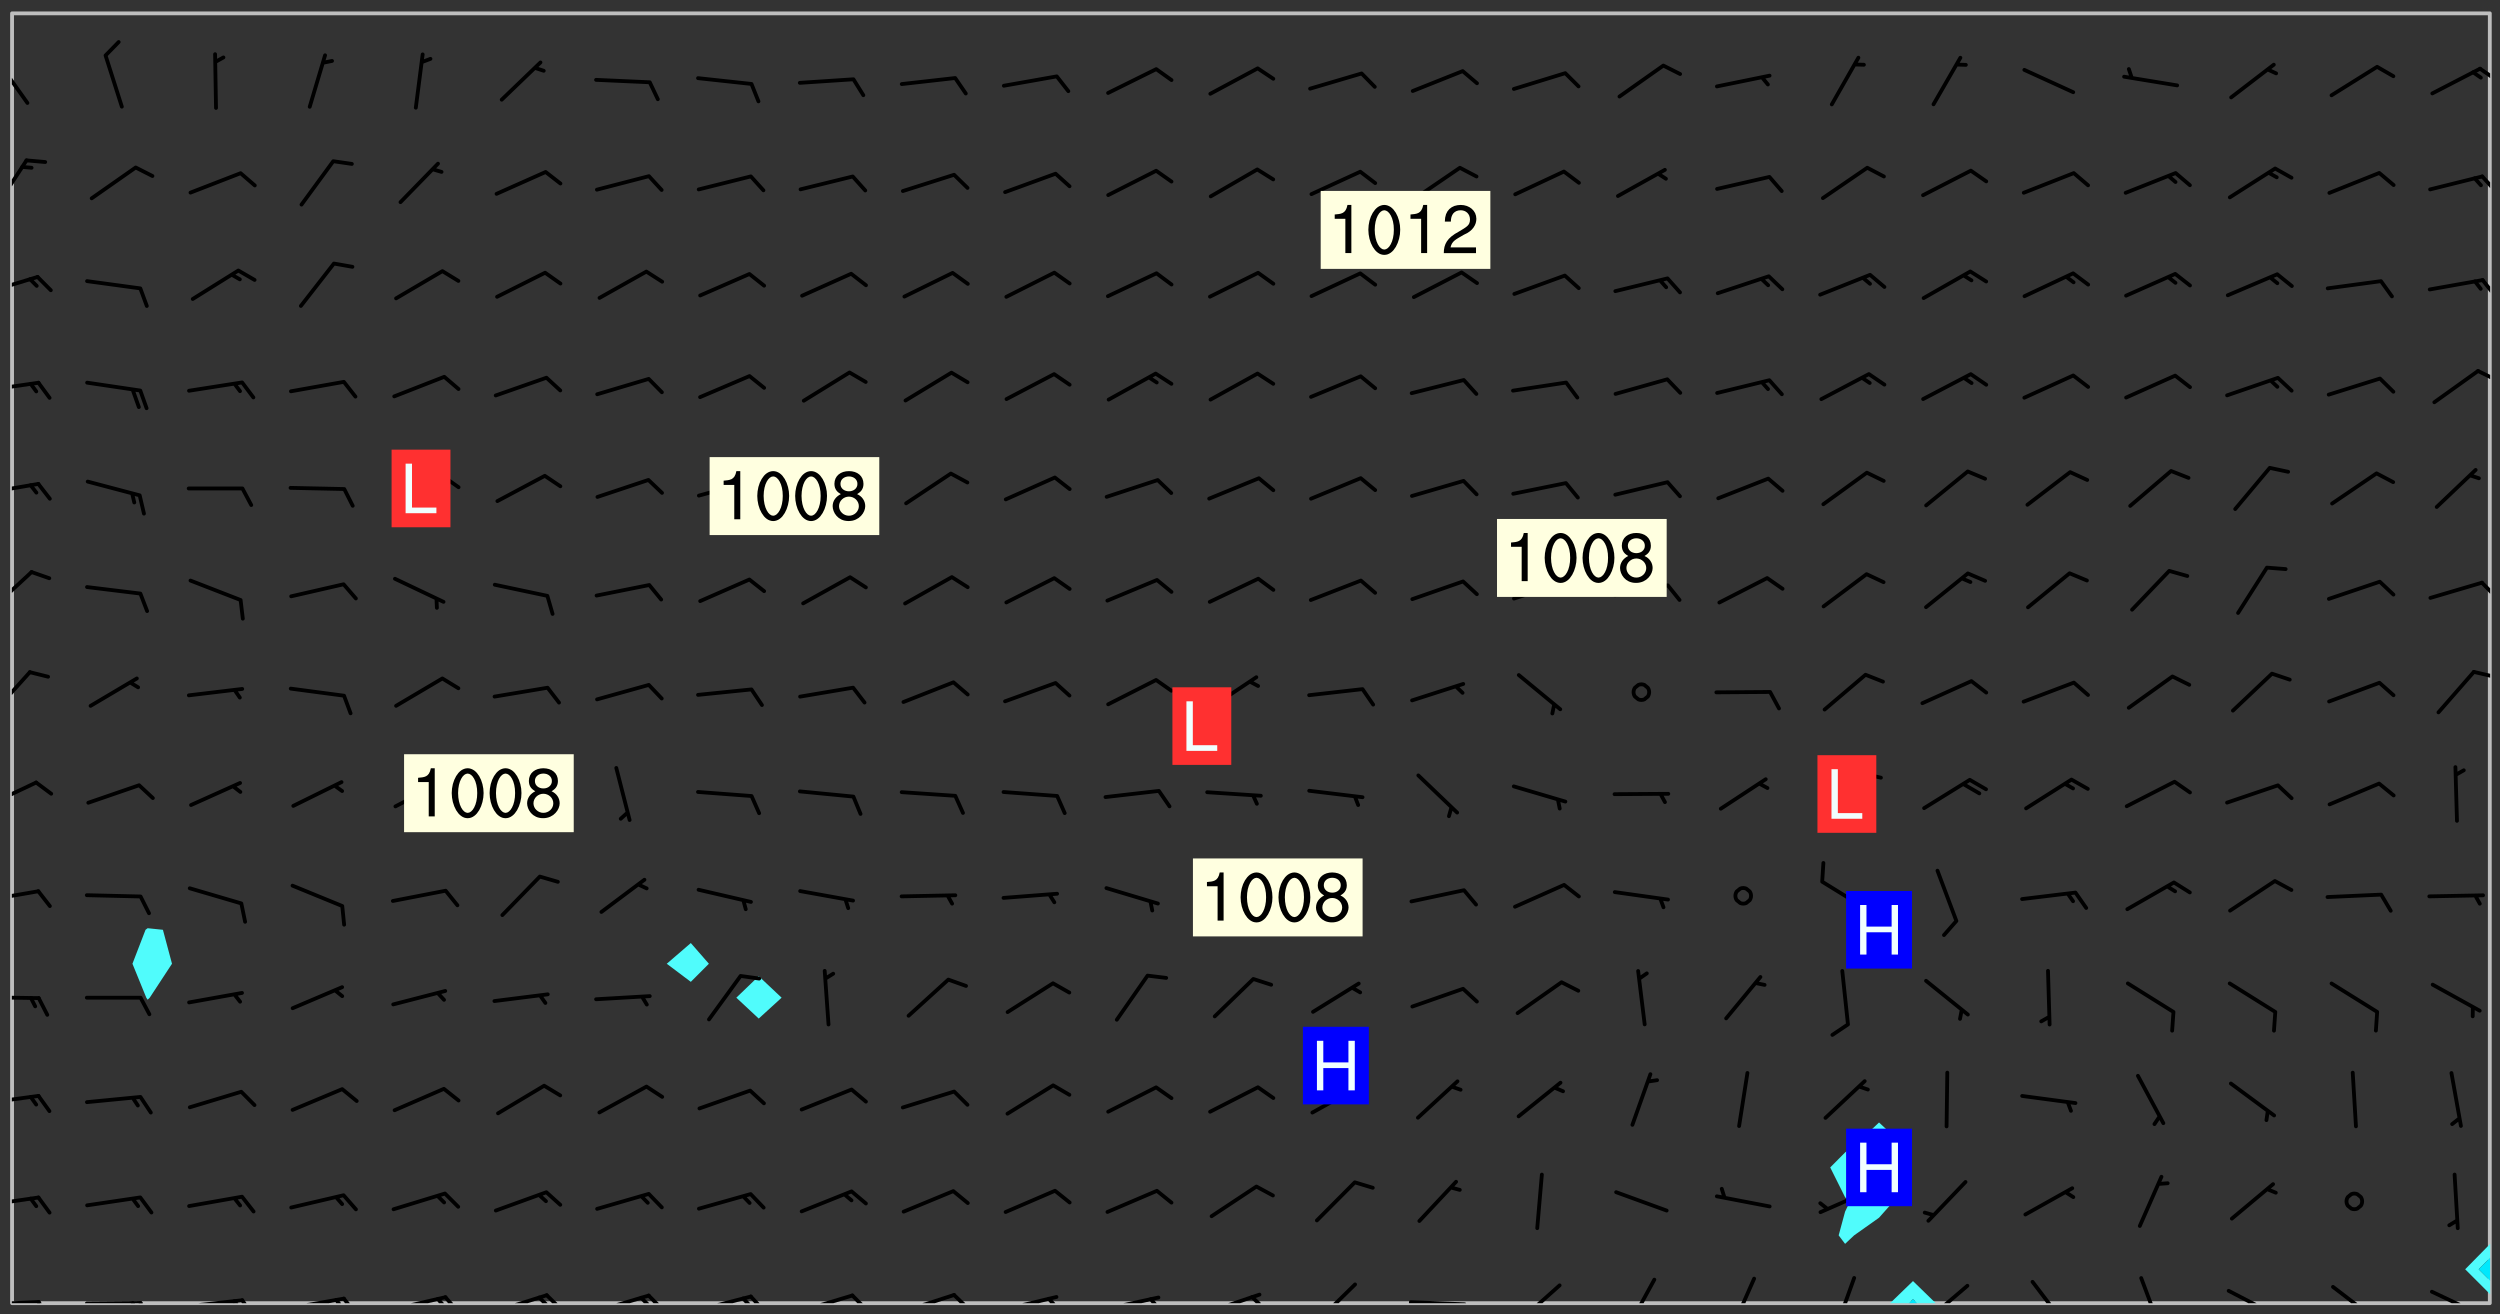 <svg xmlns="http://www.w3.org/2000/svg" role="img" xmlns:xlink="http://www.w3.org/1999/xlink" viewBox="142.45 309.95 326.84 171.84"><rect x="142.45" y="309.95" width="326.84" height="171.84" fill="#333333" stroke="none"/><defs><clipPath id="a"><path d="M144 311.672h1v168.656h-1zm0 0"/></clipPath><clipPath id="b"><path d="M144 311.672h324v168.656H144zm0 0"/></clipPath><clipPath id="c"><path d="M389 477h7v3.328h-7zm0 0"/></clipPath><clipPath id="d"><path d="M391 479h3v1.328h-3zm0 0"/></clipPath><clipPath id="e"><path d="M467 311.672h1V473h-1zm0 0"/></clipPath><clipPath id="f"><path d="M144 479h4v1.328h-4zm0 0"/></clipPath><clipPath id="g"><path d="M147 479h3v1.328h-3zm0 0"/></clipPath><clipPath id="h"><path d="M153 480h9v.328h-9zm0 0"/></clipPath><clipPath id="i"><path d="M160 480h3v.328h-3zm0 0"/></clipPath><clipPath id="j"><path d="M159 480h2v.328h-2zm0 0"/></clipPath><clipPath id="k"><path d="M166 479h9v1.328h-9zm0 0"/></clipPath><clipPath id="l"><path d="M173 479h3v1.328h-3zm0 0"/></clipPath><clipPath id="m"><path d="M172 479h3v1.328h-3zm0 0"/></clipPath><clipPath id="n"><path d="M180 479h8v1.328h-8zm0 0"/></clipPath><clipPath id="o"><path d="M187 479h3v1.328h-3zm0 0"/></clipPath><clipPath id="p"><path d="M186 479h2v1.328h-2zm0 0"/></clipPath><clipPath id="q"><path d="M193 479h8v1.328h-8zm0 0"/></clipPath><clipPath id="r"><path d="M200 479h3v1.328h-3zm0 0"/></clipPath><clipPath id="s"><path d="M199 479h2v1.328h-2zm0 0"/></clipPath><clipPath id="t"><path d="M206 479h9v1.328h-9zm0 0"/></clipPath><clipPath id="u"><path d="M213 479h3v1.328h-3zm0 0"/></clipPath><clipPath id="v"><path d="M212 479h3v1.328h-3zm0 0"/></clipPath><clipPath id="w"><path d="M220 479h8v1.328h-8zm0 0"/></clipPath><clipPath id="x"><path d="M227 479h3v1.328h-3zm0 0"/></clipPath><clipPath id="y"><path d="M226 479h2v1.328h-2zm0 0"/></clipPath><clipPath id="z"><path d="M233 479h8v1.328h-8zm0 0"/></clipPath><clipPath id="A"><path d="M240 479h3v1.328h-3zm0 0"/></clipPath><clipPath id="B"><path d="M239 479h2v1.328h-2zm0 0"/></clipPath><clipPath id="C"><path d="M246 479h9v1.328h-9zm0 0"/></clipPath><clipPath id="D"><path d="M253 479h3v1.328h-3zm0 0"/></clipPath><clipPath id="E"><path d="M260 479h8v1.328h-8zm0 0"/></clipPath><clipPath id="F"><path d="M266 479h4v1.328h-4zm0 0"/></clipPath><clipPath id="G"><path d="M273 479h8v1.328h-8zm0 0"/></clipPath><clipPath id="H"><path d="M279 479h2v1.328h-2zm0 0"/></clipPath><clipPath id="I"><path d="M286 479h9v1.328h-9zm0 0"/></clipPath><clipPath id="J"><path d="M292 479h2v1.328h-2zm0 0"/></clipPath><clipPath id="K"><path d="M300 478h8v2.328h-8zm0 0"/></clipPath><clipPath id="L"><path d="M305 479h3v1.328h-3zm0 0"/></clipPath><clipPath id="M"><path d="M314 477h6v3.328h-6zm0 0"/></clipPath><clipPath id="N"><path d="M326 479h9v1.328h-9zm0 0"/></clipPath><clipPath id="O"><path d="M340 477h7v3.328h-7zm0 0"/></clipPath><clipPath id="P"><path d="M355 476h4v4.328h-4zm0 0"/></clipPath><clipPath id="Q"><path d="M368 476h5v4.328h-5zm0 0"/></clipPath><clipPath id="R"><path d="M382 476h4v4.328h-4zm0 0"/></clipPath><clipPath id="S"><path d="M394 477h6v3.328h-6zm0 0"/></clipPath><clipPath id="T"><path d="M407 477h6v3.328h-6zm0 0"/></clipPath><clipPath id="U"><path d="M422 476h4v4.328h-4zm0 0"/></clipPath><clipPath id="V"><path d="M433 478h8v2.328h-8zm0 0"/></clipPath><clipPath id="W"><path d="M447 477h7v3.328h-7zm0 0"/></clipPath><clipPath id="X"><path d="M460 478h7v2.328h-7zm0 0"/></clipPath><clipPath id="Y"><path d="M144 466h4v2h-4zm0 0"/></clipPath><clipPath id="Z"><path d="M144 452h4v3h-4zm0 0"/></clipPath><clipPath id="aa"><path d="M144 440h4v1h-4zm0 0"/></clipPath><clipPath id="ab"><path d="M144 426h4v2h-4zm0 0"/></clipPath><clipPath id="ac"><path d="M144 412h4v4h-4zm0 0"/></clipPath><clipPath id="ad"><path d="M144 397h3v7h-3zm0 0"/></clipPath><clipPath id="ae"><path d="M465 397h3v2h-3zm0 0"/></clipPath><clipPath id="af"><path d="M144 384h3v6h-3zm0 0"/></clipPath><clipPath id="ag"><path d="M466 385h2v4h-2zm0 0"/></clipPath><clipPath id="ah"><path d="M144 372h4v3h-4zm0 0"/></clipPath><clipPath id="ai"><path d="M144 359h4v3h-4zm0 0"/></clipPath><clipPath id="aj"><path d="M466 358h2v2h-2zm0 0"/></clipPath><clipPath id="ak"><path d="M144 345h4v4h-4zm0 0"/></clipPath><clipPath id="al"><path d="M466 346h2v3h-2zm0 0"/></clipPath><clipPath id="am"><path d="M144 330h3v8h-3zm0 0"/></clipPath><clipPath id="an"><path d="M466 332h2v4h-2zm0 0"/></clipPath><clipPath id="ao"><path d="M144 317h3v7h-3zm0 0"/></clipPath><clipPath id="ap"><path d="M466 318h2v3h-2zm0 0"/></clipPath><g id="aq" clip-path="url(#clip1)"><path fill="#fff" fill-opacity="0" fill-rule="evenodd" d="M0 0h1000v1000H0zm0 0"/><path fill="#d3d3d3" fill-opacity="0" fill-rule="evenodd" d="M162.152 355.867l-.234.293.059.234.117.172.176.234.293.348.113.059.117-.172.059-.234.176-.176.465-.176h.699l.234.293.289.816.059.176.176.23.352.234.699.699.172.176.234.348.234.41.289.582.41.465.23.234.234.176.117.23.176.293.172 1.164v.234l.059.289.059.117.117.117.348.41.117.172.176.176.176.234.117.172.172.352.059.234.234.406.234-.059-.176.176-.059.93h-.582l-.234-.113-.348.113-.117.117-.059.293-.059.176-.117.172-.465.293-.059.234-.059.113v.645l.059.172v.41l.059.059v.406l.059.406.117.176.059.059.23.641-.059.293v.699l-.059.582v.234l-.059.23-.055.352v1.922l.055.117h.426l-.367.117-.023.352.891 1.168 1.742.539 1.34.359v.539l.09.809.535.715 1.52.27.891-.086.09 1.164.535.18 1.16-.18 2.055-.984 1.16-.363 1.879-.176 1.695-.18-.18.719-1.516.086-1.25.09-.805.27-1.074.809.27.719.535.898-.18.625-.266.809.266 1.078.625.898.805.18 1.25-.18-.266.723.098.504.055.293v.172l.059.293v.406l.176.117.352.117h.406l.293-.176.113-.117.059-.117.117-.23.059-.176.352-.465.23-.176.176-.059.176.059.059.176.117.988.055.469.059.172.117.234.176.059.816.059h.289l.117.234.059.406.059.352v1.105l.117.293.117.348.289.699.176.352.582.754.352.176.172.059.469.234.641.465.348.234.293.176.293.055.23.062.816.348.293.176.113.172.352.352.117.176.523.641v.289l.059.352v.348l.059.352.059.289.117.059.172.059h.176l.582.234.176.117.176.289.176.234.113.234.293.23.117.117v.41l.059.055.289.234.234.117.059.117.117.172.059.117.23.234.059.176.234.059.117.059-.117.113-.059.117v.117l-.117.293-.117.289v.582l.176.117.117.059.059.117.117.117.113.059.176.348.059.352.059.406v.176l-.059.176-.117.699v.172l.117.176.293.293h.406l.176.117.117.172.117.293v.234h-.527l-.23-.234h-.234l-.176.059-.059.699.059.348.117.176.176.41.117.23.289.469.176.055h.523l.234.059.758.641.059.293v.234l.059.059.23.348v.352l-.117.172v.293l.293.289.293.176.172.059.293.176.293.117.582.406.289.234.293.176.219.16.016.012.23.176.641.523.176.234.117.176.176.176.113.172v.641l.117.176.469.117.582.117.234.059.23.113.293.117.113.059.586.352.289.172.176.062.176.055.176.059.699.352.289.176.234.055.289.176.234.117.641.406.293.117.172.059.234.059.41.059.23.059.234.117.059.172-.41.176.469.059.059.293.113.234.176.055.234.059.176.059.406.117.641.234.117.172.059.234v.176l-.059.117-.059.406.234.234.117.059.348.117.641.23.176.117.289.117.176.176.234.465.582 1.105.176.176.348.176.176.117.352.117 1.047.523.234.059.465.113.293.059.465.176.758.582.234.234.348.465.176.176.289.234.816.699.293.176.289.289.293.176.293.289.695.641.176.176.293.234.289.234.469.289.641.582.348.234.234.293.348.348.352.465.934.992.348.406.117.176.234.059.113.117.645.176.23.113.234.059.293.176.23.117.934.699.406.406.234.176.406.176.234.117.816.348.348.234.234.117.293.289.23.117.758.352.352.172.23.059.293.117.234.059.871.176h.816l.469.23.172.059.875.699.465.117.293.059.176.059.23.059.469.059.348.059.352.059.406.059h.293l.172.059v.23l.176.176h.293l.348.059.352.059.699.117h.641l.465-.234.293-.176.172-.117.41-.172.289-.176.934-.465.469-.293.523-.293.465-.172.465-.176 1.051-.465.289-.117.41-.117.289-.117.527-.176 1.516-.699.582-.348.289-.059.293-.059.348-.117.875-.23.352-.117h.113l.234-.059.875-.234.234-.059h.812l.352-.059.816-.117.172-.059.352-.055.293-.059.23-.059.816-.176.176-.059h.348l.234-.059.465-.117.758-.172.234-.059h.348l.41-.117.289-.059 1.285-.059h.289l.41-.059.23-.059h.176l.875-.117h.406l.41-.117h.348l.352-.113.871-.059h1.75l1.047.289.41.117.289.117.352.117.289.117 1.051.172.289.059h.293l.293.059.172.059.41.059.172.059.117.059h.117l.117.059.352.059h.113l.41.066 1.922.395 1.926.395 1.52.449 1.695.719 2.145.805 1.605-.719 1.43-.805 1.16-1.078 1.25-.449 3.035-.719 1.875-.359 2.145-1.348 2.234-1.254 2.5-1.258 1.695-.449 1.785-.18 1.16-.27.625.539 1.34-.27.715-.988.984-1.344.445-.18.805-.359 1.875-.539 1.785-.449 1.25-.27 1.16-.09 1.699-.09 1.961-.27 1.25-.09h.539l.625-.09h.891l2.145-.18 2.41-.18 2.59-.09 1.695.18 1.609.09 1.43.359 1.16.719 1.875.988 1.16 1.527.266.715.629.09.355.898.535.539.535 1.527 1.074.359h.535l-.805.535.09 1.707.715 2.695.891.805.895.988.715 1.258 1.785.539 1.52-.18.355 1.344 1.609-.805.98-.539.27.27.316-.215.219-.145.801.449.449-.359h.355l.535-.27.539-.719.535-.27.625-.988 1.16.449.84.371 1.395.617 1.695-.18h1.605l1.785.09.18-1.707.535-1.344.805.27.492.848.402.406-.09.539v.359l.715.449.711-.27h1.43l.359.988.445 1.258.715 1.344 1.25.629 1.695.629.715-.18.18-.539.98-.09.449.359.086 1.258-.266.629-.535.18v.539l.715.984.266.539.984.988.801 1.078-.266.359-.09.898-.625 2.332-.355 2.066-.09 1.793-.18.719-.09.539v1.438l-.98 1.883-.359 1.707-.535.898-.805 1.168-.266.539 2.055 1.254.086.359-.355.539-.09-.18v.809l.09 1.438-.445.715-1.074.094-.266.715.535.898.805.719 1.16.809 1.34.27.445.359-.355.449-1.789-.09-1.25-.449-.715-.719-.625-.09-.176 3.59-.188 1.309h89.359V311.703h-55.27v49.082l.762.125 3.289.543 2.023 2.836v2.754l2.352.332 2.348.332h4.051l-1.379 4.16-2.023.707-2.023.703-.543.344-2.594 1.617-.188.117-2.023-2.078-.73-2.742-2.672-2.078-1.375-3.5-.066-.082-1.957-2.672 2.75-1.418v-49.082H294.422v91.414l.117.031.133.012.074.074.105.047.09.059.086.059.09.059.297.297.059.09.031.117.027.117.016.137-.031.117-.059.09-.059.086-.043.105-.047.102-.027.121v.145l.176.27.148.148.074.086.074.074.043.105.062.09.059.086.043.105.059.09.047.102.043.105.059.086.117.18.074.074.062.086.059.09.043.105.059.09.059.086.062.09.059.09.043.102.117.18.074.074.059.086.074.074.09.059.105.047h.148l.133-.016.133.016.102-.047.074-.074.047-.102-.016-.133v-.148l-.047-.105-.027-.117-.047-.102-.027-.121-.043-.102-.062-.09-.043-.102-.043-.105-.031-.117-.016-.133-.012-.137.086-.059.059-.086.121-.031.043.105.016.133v.117l.059.102.059.09.09.059.148.148.059.09.043.105-.012.102.086.059.105.047.086.059.09.059.074.074-.117.027-.105.047-.086.059-.074.074-.059.09-.062.086-.027.121-.047.102-.043.105-.031.117-.012.133-.016.133v.148l.027.117.047.105.043.102.059.09.074.074.09.059.074.074.09.059.059.09.043.105.047.102.117.031.133.016h.148l.117-.031.105.043.043.105.047.102.027.121L299.5 410l.027.117.031.121.027.117.105.043.102.047.133-.016.148.148.062.086.074.074.07.074.09.062.105.043.102.043.117.031.137.016.117-.031.074-.074.027-.117-.012-.133-.031-.121-.027-.117.043-.105h.117l.09.062.117.027h.148l.133.016h.148l.133.016.133-.016h.148l.133-.016.133-.012.137.012.117-.027.133-.016.191-.059-.059.176-.016.133-.027.121-.016.133-.059.086-.133.016-.105.047-.105.043-.117.031-.117.027-.266.031h-.148l-.133.016-.074.074.059.086.148.148.117.18.074.07.09.062.09.059.086.059.09.059.102.043.105.062.105.043.086.059.105.047.102.043.18.117.059.09-.043.102-.047.105.016.133.223.223.059.09.043.102.031.121.043.102.016.133.031.117.012.137.031.117.148.148.102.043.105.043.117.031.133.016.137.016h.117l.117-.031.09-.059.043-.105.047-.102.043-.105.031-.117.012-.133v-.148l-.012-.133-.016-.133-.031-.117-.043-.105-.047-.105-.043-.102-.043-.105-.016-.133.016-.133.027-.117.031-.117.027-.121.047-.102.09-.059.086-.062.074-.074.09-.059.223-.223.059-.086.074-.074.117-.18.059-.086v-.148l-.074-.074-.102-.047-.105-.043-.102-.043-.059-.09-.047-.105-.027-.117.09-.059.117-.031.102-.043.18-.117.148-.148.012-.133-.012-.105-.09-.059-.133.016h-.148l-.133.016-.133-.016-.121-.031-.086-.059-.074-.074-.059-.09-.062-.086-.117-.18-.059-.086.031-.121.086-.059.121-.031.059-.086v-.121l-.031-.117-.059-.09-.059-.086-.047-.105-.027-.117-.016-.133.059-.09.074-.074.09-.059.117-.18.074-.074.059-.086.148-.148.121-.031.133-.016.133.016.074.074.043.105.016.133-.031.117-.117.031-.133.012-.148.148-.043.105-.047.102-.027.121-.031.117v.148l.031.117.043.105.059.09.074.07.074.074.117.031.121.027.117-.027.133-.016h.117l.09.059.074.074.047.105.059.086.102.047.133.016.105.043.086.059-.012.105-.074.074-.18.117-.059.09-.09.059-.07.074-.074.074-.062.09-.027.117-.016.133.016.133-.016.133v.148l.016.133.027.117.031.121.074.074.09.059.086.059.09.059.117.031v.086l-.102.047-.09.059-.266.031-.117.027h-.148l-.105.043-.102.047-.059.09-.062.234-.012.133-.031.121-.016.133v.293l-.012.133.012.137.016.133.133.016.133.012.121.031.086.059.074.074.047.105.043.102.016.133v.445l-.016.133v.445l.031.266.027.117.016.133.031.117.086.211.031.266v.148l-.031.117-.027.117-.031.121-.027.117-.031.117-.031.121-.012.133-.016.133.09.059.117-.031.102.016.047.105-.031.266v.441l-.043.105-.047.105-.043.102-.043.105-.059.086-.031.121-.043.117-.031.117-.016.133.016.133.059.09.105.047.086.059.059.086-.012.137-.031.117-.043.102v.445l-.016.133v.148l-.031.117-.043.105-.027.117-.047.105-.043.102-.031.121-.027.117-.031.133-.031.117-.027.117-.043.105-.031.117-.031.121-.012.133-.016.133v.297l.027.117v.148l.047.398.027.117.059.09.121.031h.148l.133-.016.059.09v.117l-.059.09-.09.059-.102.043-.105.047-.09.059-.086.059-.137.016-.117-.031-.133-.016-.102.047-.062.086-.012.137-.016.133-.031.117-.027.117-.016.133-.031.121v.297l.016.133.031.117v.148l.012.133v.148l-.027.117-.047.102-.027.121-.031.117-.059.09-.074.074-.102.043-.105.047-.117.027-.121.031-.102-.047.059-.086.105-.047.027-.117.031-.117.027-.121.031-.117v-.148l.016-.133-.031-.117-.043-.105-.105.016-.074.074-.102.043-.09.062-.074.074-.043.102-.016.133-.031.117L304.25 426l-.031.117-.027.117-.031.121-.027.117-.031.117-.043.105-.09.059h-.09l-.117-.031-.031-.086.016-.137-.031-.117v-.148l-.012-.133v-.148l-.062-.234-.027-.121-.043-.102-.047-.105-.059-.086-.059-.09-.043-.105-.062-.086-.148-.148-.07-.074-.105-.047-.105-.043-.102-.043-.297-.297-.09-.074-.086-.059-.105-.043-.09-.062-.086-.059-.105-.043-.09-.059-.086-.062-.074-.07-.105-.047-.086-.059-.105-.043-.09-.062-.102-.043-.105-.043-.086-.059-.105-.047-.105-.043-.102-.047-.09-.059-.102-.043-.105-.043-.09-.062-.117-.027-.133-.016-.133.016H299.75l-.133.016-.117-.031-.09-.059-.074-.074-.09-.059-.102-.047h-.148l-.121-.027-.102-.043-.074-.074-.117-.18-.09-.059-.102-.043-.09-.062-.105-.043-.09-.059-.086-.059-.105-.047-.059-.086-.059-.09-.043-.105-.047-.102-.074-.074-.086-.059-.074-.074-.09-.059-.223-.223-.043-.105-.031-.266.105-.043h.145l.105.043.074.074.09.059.086.059.105.047.09.059.148.148.07.074.148.148.062.086.074.074.086.059.074.074.09.062.09.059.086.059.27.176.102.047.105.043.102.043.047-.074.059-.086.074-.074.07-.074.105.043.074.074.059.09.043.102.047.105.043.105.121.027.117-.027.074-.09.043-.105.059-.09.074-.074.105-.043.117-.027.133.012.09.059.148.148.059.09.043.105.047.102.043.105.043.102.105.047.105.043.133.016.086-.059.059-.09.074-.074.105-.043.117.027.105.047.102.043.105.043.102.047.18.117v.117l-.016.133.016.133.016.137.059.086.102.047.121.027.117.031h.148l.117-.031.059-.09.18-.117.059-.09.074-.074.059-.086.117-.18.18-.117.117.031.09.059.043.074-.016.133v.117l.09.059h.148l.133-.016.133-.012.266-.031.105-.043.117-.031.121-.027.074-.074.07-.074.062-.09-.016-.105-.047-.102-.102-.043-.105-.016-.117.027-.266.031h-.148l-.074-.074-.09-.059-.117-.031-.117-.027-.133-.016h-.148l-.133.016h-.297l-.105-.047-.148-.148-.043-.102-.059-.09.223-.223.086-.059.105-.043.117-.031.133-.016.133.016.137.016.102.043.133-.012.09-.062.102-.043.062-.09-.047-.102-.09-.059-.117-.031-.102-.043-.059-.09-.062-.09v-.117l.016-.133.105-.047.074-.07v-.121l-.09-.059-.031-.117.09-.059.074-.074.043-.105.059-.09.047-.102.016-.133v-.148l-.047-.105-.043-.102-.09-.059-.133-.016-.102-.043-.137-.016-.117-.031h-.445l-.133-.016-.133-.012-.133-.016-.117-.031h-.148l-.133-.016-.133-.012-.266-.031-.121-.043-.086-.059-.074-.074v-.148l.012-.133.105-.047.102-.043.133-.016h.152l.133-.016h.293l.121.031.102.043.09.059.234.062.121-.047.09-.059.102-.043.133-.016.105.043.102.047.133.012.121-.027h.145l.121-.031.117-.027.105-.047.074-.074.086-.059.148-.148.059-.086.047-.105.027-.117.016-.105-.102-.043-.09-.059-.117-.031-.105-.043-.09-.062-.074-.086-.074-.074-.102-.043-.105-.047-.102-.043-.059-.09-.047-.102-.086-.211-.062-.086-.059-.09-.074-.074-.086-.059h-.27l-.117.031-.09.059-.102.043-.133.016-.105-.016-.027-.117-.062-.09-.117-.031-.102-.043-.148-.148-.031-.117-.016-.105.074-.074.18-.117.117-.027.117-.031.137.016.102.043.105.043.102.047.105.043.117.031.133.016.117.027.133.016.105-.016.09-.059-.074-.074-.105-.043-.074-.074-.074-.09-.148-.148-.086-.059-.09-.059-.074-.074-.09-.059-.102-.047-.121-.027-.102-.047-.105-.043-.117-.031-.102-.043-.121-.031h-.148l-.117.031-.105.043-.086.062-.18.117-.086.059-.09.059-.105.047-.086.059-.105.043-.102.043-.105.047-.074.074-.059.09-.059.086-.047.105-.059.086-.074.074-.133-.012-.117-.031h-.117l-.074.074-.09.059-.074.074-.09.059-.086.059-.105.047-.102.043-.137.016-.102-.043-.148-.148-.105-.047h-.086l-.105.047-.102.043-.121.031-.117-.031-.074-.074v-.117l.031-.121.074-.07.059-.09.074-.074.117-.031.105-.043h.293l.133-.016.137-.016.102-.043.09-.059.102-.047.09-.059.133-.012.09.059.133.012.09-.059.086-.059.105-.043.09-.059.086-.062.09-.059.148-.148.059-.086.059-.09.105-.043.133-.016.117.027.121.031.059-.059.059-.09.031-.266.027-.117.105.012.133.016.102-.043.09-.059.059-.09.074-.074.059-.09.047-.102.012-.133-.012-.133-.047-.105-.148-.148-.059-.09-.059-.086-.043-.105v-.445l.016-.133v-.148l.012-.133-.059-.059-.09.059-.102-.043-.18-.117-.086-.059-.062-.09-.059-.09-.074-.074-.086-.059-.121.031-.102.012-.105.047-.086.059-.105.043-.148.148-.09.059-.086.059-.09.062-.105.043-.133.016v-.121l.105-.043.117-.031.074-.07.043-.105v-.148l-.027-.117-.148-.148-.133-.016h-.148l-.117.031-.105.043-.102.043-.09.062-.117.027-.074-.074.012-.133-.043-.102-.043-.105-.09-.059-.117.027-.121.031-.117.031-.102.043-.121.031-.102.043-.105.043-.09.059-.102.016v-.117l.016-.133-.059-.09-.074.043-.148.148-.059.09-.074.074-.047.105-.043.102-.074.074-.059.09-.074.074-.059.086-.074.074-.09.062-.074.07-.074.074-.102.016-.133.016-.105-.043v-.121l.148-.148.043-.102.059-.09.047-.102.043-.105.059-.09.031-.117.043-.102.031-.121.027-.117.047-.105.043-.102.043-.105.074-.07.09-.062.09-.059.102-.043h.297l.266-.031.105-.043-.074-.074-.117-.031-.105-.043-.09-.059-.102-.047-.09-.059-.102-.043-.105-.043-.09-.062-.086-.059-.105-.043-.102-.043-.121-.031-.117-.031-.102-.043L297.5 410.25l-.102-.043-.09-.059-.043-.105-.016-.133.102-.043.133-.016.137.016.133-.016.102-.043.059-.09.016-.105-.09-.059-.074-.074-.102-.043-.09-.059-.148-.148-.043-.105-.016-.133v-.293l-.059-.09-.09-.059-.074-.074-.043-.105-.031-.117-.059-.09-.074-.074-.117-.027-.074-.074-.09-.059-.09-.062-.086-.059-.074-.074-.059-.086-.047-.105-.086-.059-.148-.148-.195-.059-.133.016-.102.043-.074.074-.047.102-.043.105-.059.09-.059.086-.297.297-.09.059h-.086l-.062-.086-.043-.105.031-.117.059-.09.027-.117-.012-.133-.09-.062-.105.047-.117.027-.117.031-.27.176-.102.047-.117.027-.105.047-.09.059-.102.043-.059-.086-.047-.105.016-.133.047-.105.07-.074.074-.07.059-.09v-.148l-.043-.105h-.238l-.102.047-.031.117-.027.117-.031.121-.074.043-.133.016-.074-.047-.043-.102-.043-.105-.047-.102-.043-.105-.121.031-.102.043-.133.016-.117.031-.105.043-.09.059-.102.047-.121.027-.133.016-.102-.043-.059-.09-.047-.105-.043-.102-.043-.105v-.117l.059-.09.086-.059.18-.117.102-.047.105-.043.105-.059.102-.043.09-.062.102-.043.105-.059.102-.047.09-.059.105-.043.102-.043.09-.062.102-.043.137-.016.117.031.102.043.121.031.102.043.105.047.102.043.105.043.102.047.105.043.102.043.105.047.086.059.105.043.117.031.105.043.102.047.09.059.105.043.102.043.105.047.117.027.102.047.121.027h.148l.086-.059.016-.102.059-.09-.027-.117-.074-.074-.117-.18-.074-.074-.09-.074-.18-.117-.086-.059-.105-.043-.102-.047-.27-.176-.059-.09-.074-.074-.059-.09-.043-.102-.031-.117-.016-.137v-.562l-.012-.133-.016-.133-.031-.117-.016-.133-.012-.133-.031-.121-.223-.223-.059-.086-.016-.105.031-.117.133-.016v-91.414H172.992v1.453l-.059.234-.352 1.051-.172.523-.117.348-.176.41-.117.172-.234.293-.23.059h-.352l-.117.059-.23.406v.293l.117.176.23.23.117.234.641.758.293.465.176.234.23.352.234.348.641.816.176.465.172.41.117.695.176.469.117 1.398.059.465v.875l.117 1.047v4.781l-.059.465-.352 1.281-.176.523-.113.41-.352.93L172.934 336l-.234.582-.117.176-.172.348-.176.406-.352.816-.059.293-.113.293-.117.289-.059.176-.117.875-.059.406-.059.117-.059.176-.059.172-.23.527-.117.172v.234l-.117.234-.059.172-.176.586v.289l-.059.176v.293l-.059.113-.059.527v.172l-.055.234v2.621l-.176.816-.117.176-.176.234-.117.172-.113.234-.586.934-.23.289-.293.465-.176.234-.289.352-.352.699-.113.23-.176.41-.176.23-.406.527-.816.699-.293.172-.289.234-.176.117-.176.176-.523.406-.527.176-.172.176-.234.055-.641.176h-.758m12.211 31.023l-1.074.449.359.895 1.25-.715.445-.539-.98-.09"/><path fill="#d3d3d3" fill-opacity="0" fill-rule="evenodd" d="M201.508 416.598h-.895l.449.629.98.359.805-.09.445-.988-.176.09-.715-.355-.895.355m154.621 59.07l-.059-.523v-.293l.113-.293.059-.23.469-.469h.113l.117-.113.117-.059h.176l.234-.059h.348l.234.059.117.059.23.172.059.176.117.582v.293l-.117.176-.172.289-.176.176-.527.523-.23.234-.117.059h-.176l-.117-.059-.406-.293-.176-.117-.117-.059-.059-.113-.055-.117m6.641-10.957l-.059-.172v-1.109l.059-.172.176-.059.172-.059h.176l.234-.059.117.059.059.699-.059.172-.117.176-.117.059-.234.523-.113.059h-.234l-.059-.117m9.613-14.391l-.117-.176v-.699l.293-.875.117-.172.176-.352.113-.23.117-.293.352-.758.117-.23.172-.234h.176l.117-.059h.641l.117.059.234.234.172.113.352.293.117.117.113.176v.113l.117.059.117.117v.699l-.059.176v.23l-.059.176-.348 1.051-.117.23-.117.234-.117.059-.23.234-.641.289h-.875l-.41-.117-.641-.465"/><path fill="none" stroke="#bebebe" stroke-linecap="round" stroke-linejoin="round" stroke-miterlimit="10" stroke-width=".5" d="M467.957 311.695H144.027v168.625h323.93v-168.625"/><g clip-path="url(#a)"><path fill="#fff" fill-opacity="0" fill-rule="evenodd" d="M144 475.891v4.438h.004H144V311.672h.004H144v164.219"/></g><g clip-path="url(#b)"><path fill="#fff" fill-opacity="0" fill-rule="evenodd" d="M144.004 480.328V311.672h17.75v119.629l-.277.207-1.711 4.438 1.809 4.438.18.266.273-.266 2.91-4.438-1.188-4.438-1.996-.207v-119.629h71.012v121.566l-3.145 2.707 3.145 2.367 2.363-2.367-2.363-2.707v-121.566h8.879V437.566l-2.93 2.816 2.93 2.73 2.992-2.73-2.992-2.816V311.672h146.465v145.023l-1.527 1.441-2.91 2.48-1.945 1.957 1.945 3.898.641.543-.641 1.336-.84 3.102.84 1.113 1.184-1.113 3.254-2.305 1.895-2.133.062-4.441-.406-4.438-1.551-1.441V311.672h79.887v160.91l-3.258 3.309 3.258 3.258v1.18h-72.473l-2.977-2.898-2.996 2.898H144.004"/></g><path fill="#50fcfc" fill-rule="evenodd" d="M161.574 440.383l-1.809-4.438 1.711-4.438.277-.207 1.996.207 1.188 4.438-2.91 4.438-.273.266-.18-.266m71.191-2.07l-3.145-2.367 3.145-2.707 2.363 2.707-2.363 2.367m8.879 4.801l-2.93-2.73 2.93-2.816 2.992 2.816-2.992 2.73m142.027 23.359l-1.945-3.898 1.945-1.957 2.91-2.48 1.527-1.441 1.551 1.441.406 4.438-.062 4.441-1.895 2.133-3.254 2.305-1.184 1.113-.84-1.113.84-3.102.641-1.336-.641-.543"/><g clip-path="url(#c)"><path fill="#50fcfc" fill-rule="evenodd" d="M389.551 480.328h2.441l.555-.535.551.535h2.426l-2.977-2.898-2.996 2.898"/></g><g clip-path="url(#d)"><path fill="#00e8fc" fill-rule="evenodd" d="M391.992 480.328l.555-.535.551.535h-1.105"/></g><path fill="#50fcfc" fill-rule="evenodd" d="M467.996 479.148l-3.258-3.258 3.258-3.309v1.793l-1.492 1.516 1.492 1.492v1.766"/><path fill="#00e8fc" fill-rule="evenodd" d="M467.996 477.383l-1.492-1.492 1.492-1.516v3.008"/><path fill="#50fcfc" fill-rule="evenodd" d="M467.996 477.383v1.766l.004.004v-1.766l-.004-.004"/><path fill="#00e8fc" fill-rule="evenodd" d="M467.996 474.375v3.008l.004.004v-3.016l-.004.004"/><path fill="#50fcfc" fill-rule="evenodd" d="M467.996 472.582v1.793l.004-.004v-1.793l-.004.004"/><g clip-path="url(#e)"><path fill="#fff" fill-opacity="0" fill-rule="evenodd" d="M467.996 311.672H468v160.906-160.906h-.004"/></g><g clip-path="url(#f)"><path fill="none" stroke="#000" stroke-linecap="round" stroke-linejoin="round" stroke-miterlimit="10" stroke-width=".5" d="M147.508 480.164l-7.016.328"/></g><g clip-path="url(#g)"><path fill="none" stroke="#000" stroke-linecap="round" stroke-linejoin="round" stroke-miterlimit="10" stroke-width=".5" d="M147.508 480.164l1.254 2.113"/></g><g clip-path="url(#h)"><path fill="none" stroke="#000" stroke-linecap="round" stroke-linejoin="round" stroke-miterlimit="10" stroke-width=".5" d="M160.828 480.297l-7.027.062"/></g><g clip-path="url(#i)"><path fill="none" stroke="#000" stroke-linecap="round" stroke-linejoin="round" stroke-miterlimit="10" stroke-width=".5" d="M160.828 480.297L162 482.453"/></g><g clip-path="url(#j)"><path fill="none" stroke="#000" stroke-linecap="round" stroke-linejoin="round" stroke-miterlimit="10" stroke-width=".5" d="M159.805 480.309l.586 1.078"/></g><g clip-path="url(#k)"><path fill="none" stroke="#000" stroke-linecap="round" stroke-linejoin="round" stroke-miterlimit="10" stroke-width=".5" d="M174.121 479.941l-6.984.773"/></g><g clip-path="url(#l)"><path fill="none" stroke="#000" stroke-linecap="round" stroke-linejoin="round" stroke-miterlimit="10" stroke-width=".5" d="M174.121 479.941l1.387 2.027"/></g><g clip-path="url(#m)"><path fill="none" stroke="#000" stroke-linecap="round" stroke-linejoin="round" stroke-miterlimit="10" stroke-width=".5" d="M173.105 480.055l.691 1.012"/></g><g clip-path="url(#n)"><path fill="none" stroke="#000" stroke-linecap="round" stroke-linejoin="round" stroke-miterlimit="10" stroke-width=".5" d="M187.406 479.727l-6.922 1.203"/></g><g clip-path="url(#o)"><path fill="none" stroke="#000" stroke-linecap="round" stroke-linejoin="round" stroke-miterlimit="10" stroke-width=".5" d="M187.406 479.727l1.508 1.938"/></g><g clip-path="url(#p)"><path fill="none" stroke="#000" stroke-linecap="round" stroke-linejoin="round" stroke-miterlimit="10" stroke-width=".5" d="M186.398 479.902l.754.969"/></g><g clip-path="url(#q)"><path fill="none" stroke="#000" stroke-linecap="round" stroke-linejoin="round" stroke-miterlimit="10" stroke-width=".5" d="M200.684 479.543l-6.848 1.574"/></g><g clip-path="url(#r)"><path fill="none" stroke="#000" stroke-linecap="round" stroke-linejoin="round" stroke-miterlimit="10" stroke-width=".5" d="M200.684 479.543l1.609 1.852"/></g><g clip-path="url(#s)"><path fill="none" stroke="#000" stroke-linecap="round" stroke-linejoin="round" stroke-miterlimit="10" stroke-width=".5" d="M199.688 479.77l.805.93"/></g><g clip-path="url(#t)"><path fill="none" stroke="#000" stroke-linecap="round" stroke-linejoin="round" stroke-miterlimit="10" stroke-width=".5" d="M213.93 479.281l-6.707 2.098"/></g><g clip-path="url(#u)"><path fill="none" stroke="#000" stroke-linecap="round" stroke-linejoin="round" stroke-miterlimit="10" stroke-width=".5" d="M213.93 479.281l1.746 1.723"/></g><g clip-path="url(#v)"><path fill="none" stroke="#000" stroke-linecap="round" stroke-linejoin="round" stroke-miterlimit="10" stroke-width=".5" d="M212.953 479.586l.871.863"/></g><g clip-path="url(#w)"><path fill="none" stroke="#000" stroke-linecap="round" stroke-linejoin="round" stroke-miterlimit="10" stroke-width=".5" d="M227.258 479.328l-6.734 2"/></g><g clip-path="url(#x)"><path fill="none" stroke="#000" stroke-linecap="round" stroke-linejoin="round" stroke-miterlimit="10" stroke-width=".5" d="M227.258 479.328l1.723 1.75"/></g><g clip-path="url(#y)"><path fill="none" stroke="#000" stroke-linecap="round" stroke-linejoin="round" stroke-miterlimit="10" stroke-width=".5" d="M226.277 479.617l.863.875"/></g><g clip-path="url(#z)"><path fill="none" stroke="#000" stroke-linecap="round" stroke-linejoin="round" stroke-miterlimit="10" stroke-width=".5" d="M240.609 479.453l-6.805 1.75"/></g><g clip-path="url(#A)"><path fill="none" stroke="#000" stroke-linecap="round" stroke-linejoin="round" stroke-miterlimit="10" stroke-width=".5" d="M240.609 479.453l1.656 1.812"/></g><g clip-path="url(#B)"><path fill="none" stroke="#000" stroke-linecap="round" stroke-linejoin="round" stroke-miterlimit="10" stroke-width=".5" d="M239.617 479.707l.828.906"/></g><g clip-path="url(#C)"><path fill="none" stroke="#000" stroke-linecap="round" stroke-linejoin="round" stroke-miterlimit="10" stroke-width=".5" d="M253.887 479.316l-6.73 2.023"/></g><g clip-path="url(#D)"><path fill="none" stroke="#000" stroke-linecap="round" stroke-linejoin="round" stroke-miterlimit="10" stroke-width=".5" d="M253.887 479.316l1.727 1.746"/></g><g clip-path="url(#E)"><path fill="none" stroke="#000" stroke-linecap="round" stroke-linejoin="round" stroke-miterlimit="10" stroke-width=".5" d="M267.18 479.25l-6.688 2.156"/></g><g clip-path="url(#F)"><path fill="none" stroke="#000" stroke-linecap="round" stroke-linejoin="round" stroke-miterlimit="10" stroke-width=".5" d="M267.18 479.25l1.762 1.707"/></g><g clip-path="url(#G)"><path fill="none" stroke="#000" stroke-linecap="round" stroke-linejoin="round" stroke-miterlimit="10" stroke-width=".5" d="M280.566 479.512l-6.832 1.633"/></g><g clip-path="url(#H)"><path fill="none" stroke="#000" stroke-linecap="round" stroke-linejoin="round" stroke-miterlimit="10" stroke-width=".5" d="M279.574 479.75l.812.918"/></g><g clip-path="url(#I)"><path fill="none" stroke="#000" stroke-linecap="round" stroke-linejoin="round" stroke-miterlimit="10" stroke-width=".5" d="M293.898 479.582l-6.867 1.492"/></g><g clip-path="url(#J)"><path fill="none" stroke="#000" stroke-linecap="round" stroke-linejoin="round" stroke-miterlimit="10" stroke-width=".5" d="M292.898 479.801l.793.934"/></g><g clip-path="url(#K)"><path fill="none" stroke="#000" stroke-linecap="round" stroke-linejoin="round" stroke-miterlimit="10" stroke-width=".5" d="M307.109 479.203l-6.656 2.25"/></g><g clip-path="url(#L)"><path fill="none" stroke="#000" stroke-linecap="round" stroke-linejoin="round" stroke-miterlimit="10" stroke-width=".5" d="M306.141 479.531l.895.84"/></g><g clip-path="url(#M)"><path fill="none" stroke="#000" stroke-linecap="round" stroke-linejoin="round" stroke-miterlimit="10" stroke-width=".5" d="M319.605 477.871l-5.02 4.914"/></g><g clip-path="url(#N)"><path fill="none" stroke="#000" stroke-linecap="round" stroke-linejoin="round" stroke-miterlimit="10" stroke-width=".5" d="M326.898 480.188l7.023.281"/></g><g clip-path="url(#O)"><path fill="none" stroke="#000" stroke-linecap="round" stroke-linejoin="round" stroke-miterlimit="10" stroke-width=".5" d="M341.102 482.668l5.246-4.676"/></g><g clip-path="url(#P)"><path fill="none" stroke="#000" stroke-linecap="round" stroke-linejoin="round" stroke-miterlimit="10" stroke-width=".5" d="M355.352 483.41l3.379-6.164"/></g><g clip-path="url(#Q)"><path fill="none" stroke="#000" stroke-linecap="round" stroke-linejoin="round" stroke-miterlimit="10" stroke-width=".5" d="M368.938 483.543l2.84-6.43"/></g><g clip-path="url(#R)"><path fill="none" stroke="#000" stroke-linecap="round" stroke-linejoin="round" stroke-miterlimit="10" stroke-width=".5" d="M382.48 483.633l2.379-6.609"/></g><g clip-path="url(#S)"><path fill="none" stroke="#000" stroke-linecap="round" stroke-linejoin="round" stroke-miterlimit="10" stroke-width=".5" d="M394.312 482.609l5.348-4.562"/></g><g clip-path="url(#T)"><path fill="none" stroke="#000" stroke-linecap="round" stroke-linejoin="round" stroke-miterlimit="10" stroke-width=".5" d="M412.426 483.125l-4.25-5.594"/></g><g clip-path="url(#U)"><path fill="none" stroke="#000" stroke-linecap="round" stroke-linejoin="round" stroke-miterlimit="10" stroke-width=".5" d="M424.852 483.617l-2.469-6.578"/></g><g clip-path="url(#V)"><path fill="none" stroke="#000" stroke-linecap="round" stroke-linejoin="round" stroke-miterlimit="10" stroke-width=".5" d="M440.047 481.949l-6.23-3.242"/></g><g clip-path="url(#W)"><path fill="none" stroke="#000" stroke-linecap="round" stroke-linejoin="round" stroke-miterlimit="10" stroke-width=".5" d="M453.035 482.469l-5.578-4.277"/></g><g clip-path="url(#X)"><path fill="none" stroke="#000" stroke-linecap="round" stroke-linejoin="round" stroke-miterlimit="10" stroke-width=".5" d="M466.738 481.832l-6.352-3.008"/></g><g clip-path="url(#Y)"><path fill="none" stroke="#000" stroke-linecap="round" stroke-linejoin="round" stroke-miterlimit="10" stroke-width=".5" d="M147.477 466.508l-6.953 1.016"/></g><path fill="none" stroke="#000" stroke-linecap="round" stroke-linejoin="round" stroke-miterlimit="10" stroke-width=".5" d="M147.477 466.508l1.453 1.977m-2.465-1.832l.727.988m13.598-1.145l-6.949 1.035m6.949-1.035l1.461 1.973m-2.473-1.824l.73.988m13.582-1.23l-6.918 1.223m6.918-1.223l1.512 1.934m-2.52-1.754l.758.965m13.527-1.336l-6.844 1.605m6.844-1.605l1.617 1.844m-2.613-1.609l.809.922m13.441-1.383l-6.719 2.059m6.719-2.059l1.734 1.734m-2.715-1.434l.871.867m13.367-1.336l-6.605 2.395m6.605-2.395l1.82 1.645m-2.781-1.297l.91.824m13.438-.953l-6.75 1.957m6.75-1.957l1.707 1.762m-2.691-1.477l.855.879m13.449-1.141l-6.762 1.91m6.762-1.91l1.699 1.77m-2.684-1.492l.852.887m13.328-1.516l-6.523 2.613m6.523-2.613l1.875 1.582m-2.824-1.203l.938.793m13.312-1.207l-6.492 2.684m6.492-2.684l1.895 1.562m11.402-1.609l-6.457 2.777m6.457-2.777l1.914 1.535m11.406-1.527l-6.465 2.762m6.465-2.762l1.906 1.543m11.105-2.102l-5.859 3.879m5.859-3.879l2.156 1.168m10.707-1.719l-4.957 4.98m4.957-4.98l2.348.711m10.891-.785l-4.801 5.129m4.102-4.383l1.184.316m10.73-2l-.605 7.004m10.316-4.703l6.605 2.402m6.562-1.863l6.902 1.324m-5.898-1.133l-.363-1.172m12.906 3.055l6.434-2.824m-5.496 2.414l-.965-.762m14.133 2.297l4.855-5.074m-4.148 4.336l-1.184-.332m19.285-3.184l-6.129 3.434m5.234-2.934l1.035.66m11.523-2.66l-2.832 6.434m2.422-5.496l1.223-.09m13.781.117l-5.391 4.508m4.609-3.855l1.137.465m11.289 1.137l-.02-.203-.059-.191-.094-.176-.461-.375-.191-.059-.199-.02-.199.02-.191.059-.457.375-.098.176-.059.191-.02.203.02.199.059.191.098.176.457.375.191.059.199.02.199-.02.191-.059.461-.375.094-.176.059-.191.02-.199m12.5 3.504l-.414-7.012m.355 5.992l-1.051.641"/><g clip-path="url(#Z)"><path fill="none" stroke="#000" stroke-linecap="round" stroke-linejoin="round" stroke-miterlimit="10" stroke-width=".5" d="M147.48 453.223l-6.961.949"/></g><path fill="none" stroke="#000" stroke-linecap="round" stroke-linejoin="round" stroke-miterlimit="10" stroke-width=".5" d="M147.48 453.223l1.434 1.992m-2.445-1.852l.715.996m13.629-1l-6.996.68m6.996-.68l1.355 2.043m-2.375-1.945l.68 1.023m13.52-1.797l-6.727 2.031m6.727-2.031l1.73 1.742m11.465-2.086l-6.484 2.715m6.484-2.715l1.898 1.555m11.398-1.594l-6.445 2.797m6.445-2.797l1.918 1.527m11.188-1.934l-6.031 3.609m6.031-3.609l2.102 1.266m11.277-1.152l-6.16 3.383m6.16-3.383l2.055 1.344m11.496-.82l-6.629 2.332m6.629-2.332l1.805 1.664m11.457-1.805l-6.523 2.617m6.523-2.617l1.875 1.582m11.535-1.316l-6.711 2.082m6.711-2.082l1.742 1.73m11.203-2.539l-5.973 3.703m5.973-3.703l2.121 1.234m11.34-.973l-6.266 3.18m6.266-3.18l2.008 1.41m11.305-1.422l-6.258 3.199m6.258-3.199l2.012 1.406m11.246-1.512l-6.145 3.414m5.25-2.918l1.031.668m12.691-1.836l-5.172 4.758m4.422-4.066l1.156.41m13.062-.922l-5.477 4.398m4.68-3.758l1.129.48m11.422-2.234l-2.355 6.621m2.012-5.656l1.215-.18m11.812-.945l-1.09 6.941m16.422-5.871l-5.129 4.805m4.383-4.105l1.16.398m10.289 4.816l.094-7.027m16.754 3.98l-6.965-.93m5.949.793l.43 1.152m12.078 1.613l-3.324-6.191m2.844 5.293l-.684 1.02m15.645-1.129l-5.652-4.176m4.828 3.57l-.18 1.215m11.703.812l-.422-7.016m14.145 6.965l-1.238-6.918M464 456.152l-.965.758"/><g clip-path="url(#aa)"><path fill="none" stroke="#000" stroke-linecap="round" stroke-linejoin="round" stroke-miterlimit="10" stroke-width=".5" d="M147.512 440.438l-7.023-.109"/></g><path fill="none" stroke="#000" stroke-linecap="round" stroke-linejoin="round" stroke-miterlimit="10" stroke-width=".5" d="M147.512 440.438l1.121 2.188m-2.141-2.203l.559 1.094m13.777-1.133h-7.027m7.027 0l1.152 2.168m12.109-2.789l-6.918 1.242m5.91-1.062l.758.965m13.34-1.898l-6.469 2.75m5.527-2.348l.953.77m13.469-.676l-6.801 1.758m5.812-1.5l.828.902m13.562-.719l-6.973.879m5.957-.75l.707 1m13.645-.895l-7.016.41m5.996-.352l.637 1.047m12.258-3.742l-4.133 5.684m4.133-5.684l2.43.34m8.566-1.004l.5 7.008m-.426-5.988l1.039-.652m15.051.773l-5.199 4.727m5.199-4.727l2.312.828m11.371-.344l-5.934 3.762m5.934-3.762l2.133 1.211M292.477 437.5l-4.02 5.766m4.02-5.766l2.434.297m11.395.141l-5.047 4.891m5.047-4.891l2.332.754m11.445-.156l-5.973 3.699m5.105-3.16l1.059.617m13.453-.469l-6.633 2.32m6.633-2.32l1.805 1.668m11.07-2.527l-5.75 4.039m5.75-4.039l2.188 1.113m7.824-2.582l.855 6.977m-.73-5.961l1.008-.703m14.852.469l-4.48 5.414m3.828-4.625l1.199.246m10.898 5.168l-.742-6.988m.742 6.988L382.008 445.25m17.711-2.66l-5.465-4.414m4.672 3.773l-.234 1.203m11.715.742l-.211-7.023m.184 6.004l-1.066.605m17.285-1.234l-5.961-3.727m5.961 3.727l-.172 2.449m13.484-2.449l-5.957-3.727m5.957 3.727l-.172 2.449m13.492-2.453l-5.965-3.715m5.965 3.715l-.168 2.445m13.574-2.602l-6.148-3.406m5.254 2.91l-.023 1.227"/><g clip-path="url(#ab)"><path fill="none" stroke="#000" stroke-linecap="round" stroke-linejoin="round" stroke-miterlimit="10" stroke-width=".5" d="M147.461 426.469l-6.922 1.199"/></g><path fill="none" stroke="#000" stroke-linecap="round" stroke-linejoin="round" stroke-miterlimit="10" stroke-width=".5" d="M147.461 426.469l1.508 1.938m11.859-1.254l-7.027-.168m7.027.168l1.102 2.191M174 428.059l-6.742-1.98M174 428.059l.496 2.402m12.699-2.062l-6.5-2.66m6.5 2.66l.246 2.441m13.27-4.441l-6.898 1.34m6.898-1.34l1.543 1.906m10.773-3.754l-4.902 5.035m4.902-5.035l2.355.684m11.32-.27l-5.625 4.211m4.805-3.602l1.113.523m13.633 1.766l-6.848-1.59m5.852 1.359l.316 1.184m14.027-1.125l-6.914-1.246m5.91 1.066l.375 1.168m14-1.684l-7.023.145m6.004-.125l.598 1.074m13.727-1.293l-7.004.543m5.984-.465l.66 1.039m13.539.164l-6.73-2.02m5.75 1.727l.242 1.203m12.711.953l-4.047-5.746m3.457 4.91l-.555 1.094m14.844-5.691l-4.816 5.121m4.117-4.375l1.184.324m13.859.758l-6.871 1.465m6.871-1.465l1.578 1.879m11.512-2.574l-6.422 2.855m6.422-2.855l1.934 1.512m11.648.406l-6.957-.977m5.945.832l.422 1.152m11.449-1.496l-.02-.203-.059-.191-.094-.176-.461-.375-.191-.059-.199-.02-.199.02-.191.059-.457.375-.098.176-.059.191-.02.203.02.199.059.191.098.176.457.375.191.059.199.02.199-.02.191-.059.461-.375.094-.176.059-.191.02-.199m9.301-1.848l5.98 3.691m-5.98-3.691l.156-2.449m17.387 7.582l-2.473-6.574m2.473 6.574l-1.621 1.844m17.188-5.555l-6.977.848m6.977-.848l1.406 2.012m-2.422-1.887l.703 1.004m13.188-2.453l-6.094 3.496m6.094-3.496l2.078 1.305m-2.965-.797l1.039.652m13.047-1.348L434 429.004m5.863-3.871l2.156 1.172m11.738.605l-7.02.316m7.02-.316l1.246 2.109M467.074 427l-7.027.137m6.004-.117l.598 1.074"/><g clip-path="url(#ac)"><path fill="none" stroke="#000" stroke-linecap="round" stroke-linejoin="round" stroke-miterlimit="10" stroke-width=".5" d="M147.176 412.254l-6.352 3"/></g><path fill="none" stroke="#000" stroke-linecap="round" stroke-linejoin="round" stroke-miterlimit="10" stroke-width=".5" d="M147.176 412.254l1.969 1.465m11.492-1.109l-6.645 2.289m6.645-2.289l1.797 1.676m11.402-1.973l-6.41 2.883m5.477-2.465l.969.754m13.227-1.285l-6.305 3.109m5.387-2.656l.996.715m13.203-1.234l-6.234 3.242m6.234-3.242l2.02 1.391m9.039-3.176l-1.727 6.812m15.051-.004l-1.742-6.809m1.488 5.82l-.906.824m17.105-2.973l-7.004-.531m7.004.531l.988 2.246m12.324-2.172l-6.996-.68m6.996.68l.934 2.266m12.387-2.367l-7.008-.477m7.008.477l1.004 2.238m12.312-2.219l-7.008-.516m7.008.516l.988 2.242m12.312-2.902l-6.98.805m6.98-.805l1.391 2.02m11.938-1.387l-7.012-.461m5.992.395l.504 1.117m13.812-.859l-6.973-.844m5.961.723l.441 1.145m12.938.984l-5.074-4.859m4.336 4.152l-.332 1.18m15.219-1.91l-6.742-1.988m5.762 1.699l.242 1.203m14.195-1.93l-7.027.047m6.004-.039l.586 1.078m13.176-2.992l-5.875 3.855m5.02-3.293l1.078.59m12.441-1.891l-4.574 5.336m4.574-5.336l2.395.535m-3.059.242l1.195.266m13.484-.227L394 415.605m5.973-3.703l2.121 1.234m-2.988-.695l2.117 1.234m12.047-1.805l-5.938 3.762m5.938-3.762l2.133 1.215m-2.996-.668l1.066.609m13.27-.875l-6.254 3.203m6.254-3.203l2.016 1.402m11.5-.93l-6.652 2.258m6.652-2.258l1.789 1.68m11.438-1.91l-6.477 2.719m6.477-2.719l1.902 1.551m8.074-3.703l.203 7.023m-.176-6.004l1.066-.605"/><g clip-path="url(#ad)"><path fill="none" stroke="#000" stroke-linecap="round" stroke-linejoin="round" stroke-miterlimit="10" stroke-width=".5" d="M146.352 397.828l-4.703 5.219"/></g><path fill="none" stroke="#000" stroke-linecap="round" stroke-linejoin="round" stroke-miterlimit="10" stroke-width=".5" d="M146.352 397.828l2.383.594m11.605.227l-6.047 3.582m5.164-3.062l1.051.641m13.609.211l-6.977.836m5.965-.715l.699 1.008m13.625-.246l-6.969-.926m6.969.926l.855 2.301m12-4.555l-6.051 3.578m6.051-3.578l2.094 1.281m11.66-.07l-6.93 1.16m6.93-1.16l1.496 1.945m11.738-2.312l-6.766 1.891m6.766-1.891l1.691 1.777m11.734-1.188l-6.988.711m6.988-.711l1.367 2.043m11.918-2.273l-6.93 1.172m6.93-1.172l1.496 1.945m11.625-2.645l-6.539 2.574m6.539-2.574l1.863 1.594m11.484-1.504l-6.605 2.395m6.605-2.395l1.82 1.645m11.324-2.039l-6.266 3.18m6.266-3.18l2.008 1.41m11.098-1.773l-5.844 3.906m4.992-3.336l1.082.578m13.652.41l-6.98.793m6.98-.793l1.391 2.023m11.777-2.703l-6.688 2.152m5.715-1.84l.883.852m12.773 2.148l-5.422-4.473m4.633 3.82l-.246 1.203m12.66-2.789l-.02-.199-.059-.191-.094-.176-.457-.379-.191-.055-.199-.023-.203.023-.191.055-.457.379-.094.176-.059.191-.02.199.02.199.059.191.094.18.457.375.191.059.203.02.199-.02.191-.059.457-.375.094-.18.059-.191.02-.199m15.809-.023l-7.027.051m7.027-.051l1.164 2.156m11.312-4.406l-5.352 4.551m5.352-4.551l2.281.902m11.562-.07l-6.41 2.887m6.41-2.887l1.938 1.5m11.457-1.305l-6.57 2.492m6.57-2.492l1.848 1.617m11.039-2.418l-5.711 4.094m5.711-4.094l2.199 1.09m10.812-1.457l-5.105 4.832m5.105-4.832l2.324.781m11.73.41l-6.586 2.445m6.586-2.445l1.836 1.629m10.5-3.051l-4.625 5.289"/><g clip-path="url(#ae)"><path fill="none" stroke="#000" stroke-linecap="round" stroke-linejoin="round" stroke-miterlimit="10" stroke-width=".5" d="M465.875 397.793l2.387.559"/></g><g clip-path="url(#af)"><path fill="none" stroke="#000" stroke-linecap="round" stroke-linejoin="round" stroke-miterlimit="10" stroke-width=".5" d="M146.578 384.738l-5.156 4.77"/></g><path fill="none" stroke="#000" stroke-linecap="round" stroke-linejoin="round" stroke-miterlimit="10" stroke-width=".5" d="M146.578 384.738l2.316.809m11.91 2.004l-6.977-.852m6.977.852l.879 2.289m12.223-1.445l-6.551-2.543m6.551 2.543l.289 2.438m13.176-4.496l-6.852 1.574m6.852-1.574l1.605 1.855m11.457.441l-6.348-3.016m5.426 2.574l.055 1.227m14.445-1.566l-6.875-1.457m6.875 1.457l.68 2.359m12.645-3.777l-6.891 1.379m6.891-1.379l1.555 1.898m11.531-2.617l-6.434 2.82m6.434-2.82l1.926 1.52m11.242-1.82l-6.141 3.418m6.141-3.418l2.062 1.332m11.242-1.348l-6.117 3.449m6.117-3.449l2.07 1.32m11.32-1.184l-6.27 3.176m6.27-3.176l2.008 1.41m11.418-1.172l-6.488 2.699m6.488-2.699l1.895 1.559m11.348-1.723l-6.344 3.027m6.344-3.027l1.973 1.461m11.445-1.219l-6.551 2.543m6.551-2.543l1.859 1.602m11.496-1.488l-6.633 2.316m6.633-2.316l1.805 1.668m11.535-1.594l-6.684 2.168m5.711-1.852l.883.852m13.516-.734l-6.902 1.301m6.902-1.301l1.535 1.914m11.457-2.863l-6.254 3.199m6.254-3.199l2.012 1.402m10.984-1.91l-5.621 4.215m5.621-4.215l2.223 1.043m11.02-1.141l-5.473 4.41m5.473-4.41l2.254.965m-3.051-.324l1.129.484m12.965-1.145l-5.438 4.449m5.438-4.449l2.266.945m10.762-1.258l-4.859 5.074m4.859-5.074l2.363.668m10.406-1.094l-3.77 5.926m3.77-5.926l2.449.191M453.574 386l-6.656 2.246M453.574 386l1.785 1.684m11.57-1.555l-6.738 1.988"/><g clip-path="url(#ag)"><path fill="none" stroke="#000" stroke-linecap="round" stroke-linejoin="round" stroke-miterlimit="10" stroke-width=".5" d="M466.93 386.129l1.719 1.75"/></g><g clip-path="url(#ah)"><path fill="none" stroke="#000" stroke-linecap="round" stroke-linejoin="round" stroke-miterlimit="10" stroke-width=".5" d="M147.461 373.215l-6.922 1.188"/></g><path fill="none" stroke="#000" stroke-linecap="round" stroke-linejoin="round" stroke-miterlimit="10" stroke-width=".5" d="M147.461 373.215l1.504 1.938m-2.508-1.766l.75.969m13.504.352l-6.793-1.797m6.793 1.797l.559 2.391m-1.547-2.652l.281 1.195m14.141-1.832h-7.027m7.027 0l1.152 2.168m12.16-2.094l-7.023-.152m7.023.152l1.105 2.191m11.836-3.844l-6.277 3.156m6.277-3.156l2.004 1.418m11.273-1.492l-6.199 3.305m6.199-3.305l2.035 1.367m11.512-.828l-6.664 2.223m6.664-2.223L229 374.387m11.594-1.516l-6.773 1.875m6.773-1.875l1.688 1.781m11.305-2.562l-6.129 3.438m6.129-3.438l2.062 1.328m11.113-1.555l-5.852 3.891m5.852-3.891l2.16 1.168m11.438-.652l-6.418 2.859m6.418-2.859l1.934 1.512m11.512-1.18l-6.676 2.195m6.676-2.195l1.77 1.699m11.457-1.934l-6.5 2.664m6.5-2.664l1.887 1.566m11.426-1.578l-6.496 2.688m6.496-2.688l1.891 1.562m11.551-1.203l-6.746 1.969m6.746-1.969l1.711 1.758m11.672-1.473l-6.887 1.398m6.887-1.398l1.562 1.895m11.727-2.012L353.625 374.625m6.832-1.633l1.625 1.84m11.543-2.309l-6.539 2.57m6.539-2.57l1.867 1.594m11.023-2.371l-5.688 4.125m5.688-4.125l2.203 1.074m10.988-1.234l-5.441 4.441m5.441-4.441l2.266.953m11.121-.863l-5.586 4.266m5.586-4.266l2.23 1.023m10.965-1.172l-5.344 4.562m5.344-4.562l2.281.898m10.621-1.309L434.672 376.5m4.52-5.383l2.398.512m11.562.207l-5.812 3.945m5.812-3.945l2.172 1.145m10.781-1.594l-5.09 4.844m4.352-4.141l1.164.387"/><g clip-path="url(#ai)"><path fill="none" stroke="#000" stroke-linecap="round" stroke-linejoin="round" stroke-miterlimit="10" stroke-width=".5" d="M147.477 359.988L140.523 361"/></g><path fill="none" stroke="#000" stroke-linecap="round" stroke-linejoin="round" stroke-miterlimit="10" stroke-width=".5" d="M147.477 359.988l1.453 1.977m-2.465-1.832l.727.988m13.598-.113l-6.949-1.031m6.949 1.031l.824 2.312m-1.836-2.461l.824 2.312m13.5-3.223l-6.941 1.086m6.941-1.086l1.473 1.961m-2.484-1.801l.738.98m13.574-1.215l-6.918 1.234m6.918-1.234l1.516 1.93m11.613-2.59l-6.543 2.559m6.543-2.559l1.863 1.598m11.496-1.48l-6.633 2.32m6.633-2.32l1.805 1.664m11.562-1.508l-6.734 2.008m6.734-2.008l1.723 1.746m11.457-2.117l-6.465 2.754m6.465-2.754l1.91 1.539m11.164-2.008l-5.98 3.691m5.98-3.691l2.117 1.238m11.211-1.215l-6.008 3.641m6.008-3.641l2.109 1.258m11.312-1.066l-6.223 3.262m6.223-3.262l2.027 1.383m11.25-1.453l-6.148 3.402m6.148-3.402l2.059 1.336m-2.953-.844l1.031.672m13.18-1.168l-6.148 3.406m6.148-3.406l2.055 1.34m11.434-.98l-6.496 2.688m6.496-2.688l1.891 1.562m11.582-1.078l-6.812 1.719m6.812-1.719l1.648 1.82m11.734-1.488l-6.945 1.059m6.945-1.059l1.465 1.965m11.758-2.391l-6.762 1.91m6.762-1.91l1.699 1.77m11.648-1.648l-6.828 1.668m6.828-1.668l1.633 1.832m-2.625-1.59l.816.914m13.188-1.961l-6.219 3.277m6.219-3.277l2.027 1.379m-2.934-.902l1.016.688m13.211-1.156l-6.23 3.258m6.23-3.258L402.125 360.25m-2.93-.91l1.012.691m13.293-.992l-6.398 2.906m6.398-2.906l1.945 1.496m11.379-1.477l-6.414 2.867m6.414-2.867l1.938 1.508m11.492-1.215l-6.645 2.285m6.645-2.285l1.793 1.676m-2.758-1.344l.895.836m13.414-1.078l-6.703 2.102m6.703-2.102l1.75 1.723m11.07-2.715l-5.715 4.09"/><g clip-path="url(#aj)"><path fill="none" stroke="#000" stroke-linecap="round" stroke-linejoin="round" stroke-miterlimit="10" stroke-width=".5" d="M466.418 358.449l2.199 1.09"/></g><g clip-path="url(#ak)"><path fill="none" stroke="#000" stroke-linecap="round" stroke-linejoin="round" stroke-miterlimit="10" stroke-width=".5" d="M147.363 346.156l-6.727 2.043"/></g><path fill="none" stroke="#000" stroke-linecap="round" stroke-linejoin="round" stroke-miterlimit="10" stroke-width=".5" d="M147.363 346.156l1.73 1.738m-2.711-1.441l.867.871m13.547.328l-6.965-.949m6.965.949l.848 2.301m11.965-4.637l-5.961 3.723m5.961-3.723l2.125 1.23m-2.992-.688l1.062.613m12.301-2.066l-4.32 5.543m4.32-5.543l2.418.426m11.766.566l-6.059 3.562m6.059-3.562l2.09 1.281m11.336-1.074l-6.281 3.148m6.281-3.148l2.004 1.418m11.234-1.566l-6.125 3.441m6.125-3.441l2.066 1.324m11.406-1.008l-6.441 2.809m6.441-2.809l1.922 1.527m11.379-1.559l-6.414 2.871m6.414-2.871l1.938 1.504m11.324-1.617l-6.305 3.098m6.305-3.098l1.988 1.434m11.312-1.465l-6.277 3.16m6.277-3.16l2.004 1.418m11.352-1.336l-6.355 2.996m6.355-2.996l1.965 1.469m11.32-1.531l-6.297 3.121m6.297-3.121l1.992 1.43m11.359-1.355l-6.371 2.973m6.371-2.973l1.957 1.477m11.293-1.602l-6.242 3.227m6.242-3.227l2.02 1.395m11.477-.984l-6.602 2.402m6.602-2.402l1.824 1.645m11.602-1.277l-6.824 1.668m6.824-1.668l1.633 1.832m-2.625-1.59l.816.918m13.414-1.434l-6.672 2.215m6.672-2.215l1.773 1.695m-2.746-1.371l.891.848m13.324-1.363l-6.527 2.598m6.527-2.598l1.875 1.586m-2.824-1.207l.938.793m13.117-1.613l-6.105 3.48m6.105-3.48l2.074 1.312m-2.965-.805l1.039.656m13.293-.918l-6.359 2.988m6.359-2.988l1.965 1.473m-2.891-1.039l.984.738m13.289-1.098l-6.426 2.844m6.426-2.844l1.93 1.512m-2.863-1.102l.965.758m13.305-1.121l-6.465 2.746m6.465-2.746l1.91 1.543m-2.852-1.145l.957.773m13.547-.27l-6.961.941m6.961-.941l1.434 1.992m11.859-2.133l-6.918 1.227"/><g clip-path="url(#al)"><path fill="none" stroke="#000" stroke-linecap="round" stroke-linejoin="round" stroke-miterlimit="10" stroke-width=".5" d="M467.02 346.566l1.516 1.93"/></g><path fill="none" stroke="#000" stroke-linecap="round" stroke-linejoin="round" stroke-miterlimit="10" stroke-width=".5" d="M466.016 346.742l.754.969"/><g clip-path="url(#am)"><path fill="none" stroke="#000" stroke-linecap="round" stroke-linejoin="round" stroke-miterlimit="10" stroke-width=".5" d="M145.914 330.918l-3.828 5.891"/></g><path fill="none" stroke="#000" stroke-linecap="round" stroke-linejoin="round" stroke-miterlimit="10" stroke-width=".5" d="M145.914 330.918l2.445.215m-3 .641l1.219.109m13.613-.035l-5.754 4.031m5.754-4.031l2.188 1.113m11.527-.367l-6.551 2.539m6.551-2.539l1.855 1.602m10.258-3.168l-4.152 5.672m4.152-5.672l2.43.352m11.262-.031l-4.902 5.031M199 332.078l1.176.344m13.609.012l-6.418 2.859m6.418-2.859l1.934 1.508m11.57-.961l-6.801 1.766m6.801-1.766l1.66 1.805m11.664-1.773l-6.816 1.703m6.816-1.703l1.645 1.82m11.676-1.809l-6.824 1.68m6.824-1.68l1.637 1.828m11.613-2.051l-6.695 2.125m6.695-2.125l1.754 1.715m11.516-1.855l-6.602 2.406m6.602-2.406l1.824 1.641m11.324-2.027l-6.27 3.18m6.27-3.18l2.004 1.414m11.215-1.586l-6.082 3.52m6.082-3.52l2.082 1.301m11.387-1.004l-6.387 2.93m6.387-2.93l1.949 1.488m11.074-2.004l-5.805 3.961m5.805-3.961l2.172 1.141m11.426-.648l-6.367 2.977m6.367-2.977l1.961 1.473m11.238-1.695l-6.137 3.422m5.246-2.922l1.027.664m13.535-.238l-6.848 1.57m6.848-1.57l1.605 1.852m11.184-3.051l-5.801 3.969m5.801-3.969l2.176 1.141m11.367-.762l-6.254 3.211m6.254-3.211l2.012 1.402m11.445-1.082l-6.539 2.57m6.539-2.57l1.867 1.598m11.445-1.605l-6.531 2.586m6.531-2.586l1.867 1.59m-2.816-1.215l.934.797m13.027-1.766l-5.926 3.773m5.926-3.773l2.137 1.207m-3-.66l1.07.605m13.406-.57l-6.523 2.609m6.523-2.609l1.875 1.582m11.59-1.125l-6.82 1.695"/><g clip-path="url(#an)"><path fill="none" stroke="#000" stroke-linecap="round" stroke-linejoin="round" stroke-miterlimit="10" stroke-width=".5" d="M466.973 333.016l1.641 1.828"/></g><path fill="none" stroke="#000" stroke-linecap="round" stroke-linejoin="round" stroke-miterlimit="10" stroke-width=".5" d="M465.98 333.262l.82.914"/><g clip-path="url(#ao)"><path fill="none" stroke="#000" stroke-linecap="round" stroke-linejoin="round" stroke-miterlimit="10" stroke-width=".5" d="M141.965 317.684l4.07 5.727"/></g><path fill="none" stroke="#000" stroke-linecap="round" stroke-linejoin="round" stroke-miterlimit="10" stroke-width=".5" d="M156.25 317.199l2.129 6.695m-2.129-6.695l1.715-1.754m12.605 1.59l.121 7.027m-.105-6.004l1.074-.598m13.289-.281l-2.008 6.734m1.715-5.754l1.203-.242m11.848-.855l-.895 6.969m.766-5.953l1.148-.434m14.383.469l-5.066 4.871m4.328-4.164l1.164.383m13.863 1.504l-7.02-.316m7.02.316l1.055 2.215m12.246-1.996l-6.988-.758m6.988.758l.91 2.277m12.418-2.887l-7.012.465m7.012-.465l1.293 2.082m12.008-2.246l-6.984.789m6.984-.789l1.387 2.023m11.895-2.238l-6.918 1.223m6.918-1.223l1.512 1.934m11.492-2.883l-6.297 3.117m6.297-3.117l1.996 1.43m11.266-1.531l-6.191 3.324m6.191-3.324l2.043 1.363m11.547-.695l-6.738 1.988m6.738-1.988l1.719 1.75m11.492-2.059l-6.527 2.602m6.527-2.602l1.871 1.59m11.539-1.32l-6.719 2.066m6.719-2.066l1.738 1.73m11.086-2.723l-5.738 4.051m5.738-4.051l2.191 1.105m11.695.215l-6.883 1.406m5.883-1.199l.781.945m11.832-3.5l-3.477 6.105m2.969-5.219l1.227.035m12.613-.914l-3.512 6.086m3-5.199l1.227.043m7.648.656l6.391 2.918m6.652-2.027l6.934 1.137m-5.926-.973l-.391-1.164m18.953-.57l-5.574 4.277m4.766-3.656l1.113.512m13.203-.855l-5.961 3.723m5.961-3.723l2.125 1.227m11.332-.98l-6.242 3.23"/><g clip-path="url(#ap)"><path fill="none" stroke="#000" stroke-linecap="round" stroke-linejoin="round" stroke-miterlimit="10" stroke-width=".5" d="M466.684 318.934l2.016 1.395"/></g><path fill="none" stroke="#000" stroke-linecap="round" stroke-linejoin="round" stroke-miterlimit="10" stroke-width=".5" d="M465.773 319.402l1.012.699"/><path fill="#00f" fill-rule="evenodd" d="M383.801 467.648h8.617V457.504h-8.617v10.145"/><path fill="azure" fill-rule="evenodd" d="M385.633 459.336h.832v2.824h3.289v-2.824h.832v6.48h-.832v-2.918h-3.289v2.918h-.832v-6.48"/><path fill="#00f" fill-rule="evenodd" d="M312.785 454.332h8.621V444.188h-8.621v10.145"/><path fill="azure" fill-rule="evenodd" d="M314.621 446.02h.832v2.824h3.285v-2.824h.832V452.5h-.832v-2.914h-3.285V452.5h-.832v-6.48"/><path fill="#00f" fill-rule="evenodd" d="M383.801 436.578h8.617v-10.145h-8.617v10.145"/><path fill="azure" fill-rule="evenodd" d="M385.633 428.266h.832v2.824h3.289v-2.824h.832v6.48h-.832v-2.914h-3.289v2.914h-.832v-6.48"/><path fill="#ff3030" fill-rule="evenodd" d="M380.055 418.828H387.75v-10.148h-7.695v10.148"/><path fill="azure" fill-rule="evenodd" d="M381.891 410.512h.832v5.742h3.195v.738h-4.027v-6.48"/><path fill="#ff3030" fill-rule="evenodd" d="M295.727 409.949h7.695v-10.145h-7.695v10.145"/><path fill="azure" fill-rule="evenodd" d="M297.559 401.637h.836v5.738h3.191v.742h-4.027v-6.48"/><path fill="#ff3030" fill-rule="evenodd" d="M193.645 378.883h7.695v-10.148h-7.695v10.148"/><path fill="azure" fill-rule="evenodd" d="M195.477 370.566h.836v5.742h3.191v.738h-4.027v-6.48"/><path fill="#ffffe0" fill-rule="evenodd" d="M338.164 387.988h22.18v-10.191h-22.18v10.191"/><path fill-rule="evenodd" d="M341.664 379.629h.508v6.297h-.785v-4.492h-1.391v-.555l.562-.062.25-.055.23-.09.203-.141.176-.211.141-.293.105-.398m4.812 0l.23.02.219.055.207.09.199.121.184.152.172.176.301.418.242.492.18.547.113.578.039.594-.039.594-.113.582-.18.555-.242.5-.301.43-.172.18-.184.152-.199.125-.207.09-.219.059-.23.02-.227-.02-.219-.059-.211-.09-.195-.125-.184-.152-.172-.18-.301-.43-.242-.5-.184-.555-.109-.582-.039-.594h.832l.031.562.082.504.125.445.164.375.188.301.211.219.223.137.227.047.227-.047.223-.137.211-.219.191-.301.164-.375.125-.445.082-.504.027-.562-.027-.562-.082-.5-.125-.438-.164-.363-.191-.293-.211-.215-.223-.129-.227-.047-.227.047-.223.129-.211.215-.188.293-.164.363-.125.438-.082.5-.031.562h-.832l.039-.594.109-.578.184-.547.242-.492.301-.418.172-.176.184-.152.195-.121.211-.09.219-.055.227-.02m4.953 0l.23.02.219.055.207.09.199.121.184.152.172.176.301.418.242.492.18.547.113.578.035.594-.035.594-.113.582-.18.555-.242.5-.301.43-.172.18-.184.152-.199.125-.207.09-.219.059-.23.02-.227-.02-.223-.059-.207-.09-.195-.125-.184-.152-.172-.18-.301-.43-.246-.5-.18-.555-.109-.582-.039-.594h.832l.031.562.082.504.125.445.164.375.188.301.211.219.223.137.227.047.227-.047.223-.137.211-.219.191-.301.164-.375.125-.445.082-.504.027-.562-.027-.562-.082-.5-.125-.438-.164-.363-.191-.293-.211-.215-.223-.129-.227-.047-.227.047-.223.129-.211.215-.188.293-.164.363-.125.438-.082.5-.031.562h-.832l.039-.594.109-.578.18-.547.246-.492.301-.418.172-.176.184-.152.195-.121.207-.09.223-.055.227-.02m4.953 0l.387.027.359.086.324.133.277.188.23.238.172.285.109.332.039.379-.02.273-.059.234-.09.199-.109.172-.129.145-.141.121-.285.199.23.117.207.145.184.172.152.195.125.215.09.227.055.246.02.254-.035.312-.102.324-.172.324-.242.309-.305.27-.375.215-.211.078-.227.062-.246.039-.262.012-.258-.012-.242-.039-.223-.062-.207-.078-.359-.215-.289-.27-.223-.309-.156-.324-.094-.324-.031-.312h.832l.027.254.078.234.121.215.164.184.191.152.219.113.242.074.254.023.254-.023.242-.074.219-.113.195-.152.16-.184.121-.215.078-.234.027-.254-.027-.25-.078-.238-.121-.211-.16-.184-.195-.152-.219-.117-.242-.07-.254-.027-.254.027-.242.07-.219.117-.191.152-.164.184-.121.211-.078.238-.027.25h-.832l.02-.254.055-.238.094-.223.121-.211.152-.188.184-.176.207-.152.234-.129-.289-.199-.141-.121-.129-.145-.109-.172-.09-.199-.055-.234-.023-.273h.789l.023.215.066.191.102.164.137.141.164.113.191.078.207.051.219.02.223-.02.207-.051.188-.078.164-.113.137-.141.105-.164.066-.191.02-.215-.02-.215-.066-.191-.105-.168-.137-.137-.164-.113-.188-.082-.207-.051-.223-.016-.219.016-.207.051-.191.082-.164.113-.137.137-.102.168-.066.191-.023.215h-.789l.039-.379.109-.332.172-.285.23-.238.281-.188.32-.133.359-.086.387-.027"/><path fill="#ffffe0" fill-rule="evenodd" d="M235.223 379.902h22.18v-10.191h-22.18v10.191"/><path fill-rule="evenodd" d="M238.723 371.543h.508v6.293h-.785v-4.488h-1.391v-.555l.562-.066.25-.055.23-.086.203-.145.176-.207.141-.297.105-.395m4.812 0l.23.02.219.055.207.09.199.121.184.148.172.176.301.422.242.492.18.547.113.578.039.59-.039.594-.113.586-.18.555-.242.5-.301.43-.172.18-.184.152-.199.125-.207.09-.219.059-.23.02-.227-.02-.219-.059-.211-.09-.195-.125-.184-.152-.172-.18-.301-.43-.246-.5-.18-.555-.109-.586-.039-.594h.832l.031.566.082.504.125.441.164.375.188.301.211.223.223.137.227.047.227-.047.223-.137.211-.223.191-.301.164-.375.125-.441.082-.504.027-.566-.027-.559-.082-.5-.125-.438-.164-.367-.191-.289-.211-.215-.223-.133-.227-.043-.227.043-.223.133-.211.215-.188.289-.164.367-.125.438-.082.5-.031.559h-.832l.039-.59.109-.578.18-.547.246-.492.301-.422.172-.176.184-.148.195-.121.211-.09.219-.055.227-.02m4.953 0l.23.02.219.055.207.09.195.121.188.148.172.176.301.422.242.492.18.547.113.578.035.59-.035.594-.113.586-.18.555-.242.5-.301.43-.172.18-.188.152-.195.125-.207.09-.219.059-.23.02-.23-.02-.219-.059-.207-.09-.195-.125-.184-.152-.172-.18-.301-.43-.246-.5-.18-.555-.109-.586-.039-.594h.832l.031.566.082.504.125.441.16.375.191.301.211.223.223.137.227.047.227-.047.223-.137.211-.223.191-.301.164-.375.125-.441.082-.504.027-.566-.027-.559-.082-.5-.125-.438-.164-.367-.191-.289-.211-.215-.223-.133-.227-.043-.227.043-.223.133-.211.215-.191.289-.16.367-.125.438-.082.5-.031.559h-.832l.039-.59.109-.578.18-.547.246-.492.301-.422.172-.176.184-.148.195-.121.207-.09.219-.055.23-.02m4.953 0l.387.027.359.082.324.137.277.188.23.238.172.285.109.332.039.379-.02.273-.059.234-.09.199-.109.172-.129.145-.141.121-.285.195.23.121.207.145.184.172.152.195.125.211.09.23.055.246.02.254-.035.309-.102.328-.172.324-.242.305-.305.27-.375.215-.211.082-.227.062-.246.035-.262.016-.258-.016-.242-.035-.223-.062-.207-.082-.359-.215-.289-.27-.223-.305-.156-.324-.094-.328-.031-.309h.832l.027.254.078.234.121.211.164.188.191.152.219.113.242.074.254.023.254-.023.242-.074.219-.113.195-.152.16-.188.121-.211.078-.234.027-.254-.027-.254-.078-.234-.121-.211-.16-.188-.195-.152-.219-.113-.242-.07-.254-.027-.254.027-.242.07-.219.113-.191.152-.164.188-.121.211-.078.234-.027.254h-.832l.02-.254.055-.238.09-.227.125-.207.152-.191.184-.172.207-.152.234-.133-.289-.195-.141-.121-.129-.145-.109-.172-.09-.199-.055-.234-.023-.273h.789l.023.211.062.191.105.168.137.141.164.109.191.082.207.051.219.016.223-.016.203-.051.191-.082.164-.109.137-.141.105-.168.066-.191.02-.211-.02-.215-.066-.191-.105-.168-.137-.141-.164-.109-.191-.082-.203-.051-.223-.016-.219.016-.207.051-.191.082-.164.109-.137.141-.105.168-.062.191-.023.215h-.789l.039-.379.109-.332.172-.285.23-.238.281-.188.32-.137.359-.082.387-.027"/><path fill="#ffffe0" fill-rule="evenodd" d="M195.277 418.746h22.18v-10.191h-22.18v10.191"/><path fill-rule="evenodd" d="M198.777 410.387h.508v6.297H198.5v-4.488h-1.391v-.559l.562-.062.25-.055.23-.09.203-.141.176-.211.141-.293.105-.398m4.812 0l.23.02.219.059.207.09.199.117.184.152.172.176.301.418.242.492.18.547.113.582.039.59-.039.594-.113.582-.18.555-.242.504-.301.426-.172.18-.184.152-.199.125-.207.094-.219.055-.23.02-.227-.02-.219-.055-.211-.094-.195-.125-.184-.152-.172-.18-.301-.426-.242-.504-.184-.555-.109-.582-.039-.594h.832l.031.562.082.508.125.441.164.375.188.301.211.219.223.137.227.047.227-.047.223-.137.211-.219.191-.301.164-.375.125-.441.082-.508.027-.562-.027-.562-.082-.5-.125-.434-.164-.367-.191-.293-.211-.215-.223-.129-.227-.047-.227.047-.223.129-.211.215-.188.293-.164.367-.125.434-.082.5-.031.562h-.832l.039-.59.109-.582.184-.547.242-.492.301-.418.172-.176.184-.152.195-.117.211-.09.219-.059.227-.02m4.953 0l.23.02.219.059.207.09.199.117.184.152.172.176.301.418.242.492.18.547.113.582.035.59-.035.594-.113.582-.18.555-.242.504-.301.426-.172.18-.184.152-.199.125-.207.094-.219.055-.23.02-.227-.02-.223-.055-.207-.094-.195-.125-.184-.152-.172-.18-.301-.426-.246-.504-.18-.555-.109-.582-.039-.594h.832l.031.562.082.508.125.441.16.375.191.301.211.219.223.137.227.047.227-.047.223-.137.211-.219.191-.301.164-.375.125-.441.082-.508.027-.562-.027-.562-.082-.5-.125-.434-.164-.367-.191-.293-.211-.215-.223-.129-.227-.047-.227.047-.223.129-.211.215-.191.293-.16.367-.125.434-.082.5-.031.562h-.832l.039-.59.109-.582.18-.547.246-.492.301-.418.172-.176.184-.152.195-.117.207-.09.223-.059.227-.02m4.953 0l.387.031.359.082.324.137.277.188.23.234.172.285.109.332.039.379-.02.273-.059.234-.09.203-.109.168-.129.145-.141.121-.285.199.23.117.207.148.184.172.152.191.125.215.09.23.055.242.02.258-.035.309-.102.324-.172.328-.242.305-.305.27-.375.215-.211.082-.227.059-.246.039-.262.012-.258-.012-.242-.039-.223-.059-.207-.082-.359-.215-.289-.27-.223-.305-.156-.328-.094-.324-.031-.309h.832l.027.25.078.238.121.211.164.184.191.152.219.113.242.074.254.023.254-.023.242-.074.219-.113.195-.152.16-.184.121-.211.078-.238.027-.25-.027-.254-.078-.234-.121-.215-.16-.184-.195-.152-.219-.113-.242-.074-.254-.023-.254.023-.242.074-.219.113-.191.152-.164.184-.121.215-.078.234-.027.254h-.832l.02-.254.055-.242.094-.223.121-.207.152-.191.184-.172.207-.152.234-.133-.289-.199-.141-.121-.129-.145-.109-.168-.09-.203-.055-.234-.023-.273h.789l.023.215.062.191.105.164.137.141.164.113.191.082.207.051.219.016.223-.016.207-.051.188-.082.164-.113.137-.141.105-.164.066-.191.02-.215-.02-.215-.066-.191-.105-.164-.137-.141-.164-.113-.188-.082-.207-.047-.223-.02-.219.02-.207.047-.191.082-.164.113-.137.141-.105.164-.062.191-.023.215h-.789l.039-.379.109-.332.172-.285.23-.234.281-.188.32-.137.359-.082.387-.031"/><path fill="#ffffe0" fill-rule="evenodd" d="M298.41 432.371h22.18v-10.191h-22.18v10.191"/><path fill-rule="evenodd" d="M301.91 424.012h.508v6.297h-.785v-4.488h-1.391v-.559l.562-.062.25-.055.23-.09.203-.141.176-.211.141-.293.105-.398m4.812 0l.23.02.219.059.207.09.199.117.184.152.172.176.301.418.242.492.18.547.113.582.035.59-.035.594-.113.582-.18.555-.242.504-.301.426-.172.18-.184.152-.199.125-.207.094-.219.055-.23.02-.227-.02-.223-.055-.207-.094-.195-.125-.184-.152-.172-.18-.301-.426-.246-.504-.18-.555-.109-.582-.039-.594h.832l.031.562.082.508.125.441.164.375.188.301.211.219.223.137.227.047.227-.047.223-.137.211-.219.191-.301.164-.375.125-.441.082-.508.027-.562-.027-.562-.082-.5-.125-.434-.164-.367-.191-.293-.211-.215-.223-.129-.227-.047-.227.047-.223.129-.211.215-.188.293-.164.367-.125.434-.082.5-.031.562h-.832l.039-.59.109-.582.18-.547.246-.492.301-.418.172-.176.184-.152.195-.117.207-.09.223-.059.227-.02m4.953 0l.23.02.219.059.207.09.195.117.188.152.168.176.305.418.242.492.18.547.113.582.035.59-.035.594-.113.582-.18.555-.242.504-.305.426-.168.18-.188.152-.195.125-.207.094-.219.055-.23.02-.23-.02-.219-.055-.207-.094-.195-.125-.184-.152-.172-.18-.301-.426-.246-.504-.18-.555-.109-.582-.039-.594h.832l.031.562.082.508.125.441.16.375.191.301.211.219.223.137.227.047.227-.047.223-.137.211-.219.191-.301.16-.375.129-.441.082-.508.027-.562-.027-.562-.082-.5-.129-.434-.16-.367-.191-.293-.211-.215-.223-.129-.227-.047-.227.047-.223.129-.211.215-.191.293-.16.367-.125.434-.082.5-.031.562h-.832l.039-.59.109-.582.18-.547.246-.492.301-.418.172-.176.184-.152.195-.117.207-.09.219-.059.23-.02m4.953 0l.387.031.359.082.32.137.281.188.23.234.172.285.109.332.039.379-.02.273-.059.234-.09.203-.109.168-.129.145-.141.121-.285.199.23.117.207.148.184.172.152.191.125.215.09.23.055.242.02.258-.035.309-.102.324-.172.328-.242.305-.305.27-.375.215-.211.082-.227.059-.246.039-.262.012-.258-.012-.242-.039-.223-.059-.207-.082-.359-.215-.289-.27-.223-.305-.156-.328-.094-.324-.031-.309h.832l.027.25.078.238.121.211.16.184.195.152.219.113.242.074.254.023.254-.023.242-.074.219-.113.195-.152.16-.184.121-.211.078-.238.027-.25-.027-.254-.078-.234-.121-.215-.16-.184-.195-.152-.219-.113-.242-.074-.254-.023-.254.023-.242.074-.219.113-.195.152-.16.184-.121.215-.078.234-.027.254H314.5l.02-.254.055-.242.09-.223.125-.207.152-.191.184-.172.207-.152.23-.133-.285-.199-.141-.121-.129-.145-.109-.168-.09-.203-.059-.234-.02-.273h.789l.023.215.062.191.105.164.137.141.164.113.191.082.207.051.219.016.219-.016.207-.051.191-.082.164-.113.137-.141.105-.164.062-.191.023-.215-.023-.215-.062-.191-.105-.164-.137-.141-.164-.113-.191-.082-.207-.047-.219-.02-.219.02-.207.047-.191.082-.164.113-.137.141-.105.164-.062.191-.023.215h-.789l.039-.379.109-.332.172-.285.23-.234.281-.188.32-.137.359-.082.387-.031"/><path fill="#ffffe0" fill-rule="evenodd" d="M315.113 345.102h22.18v-10.191h-22.18v10.191"/><path fill-rule="evenodd" d="M318.613 336.742h.508v6.297h-.785v-4.488h-1.391v-.559l.562-.062.25-.055.23-.09.203-.141.176-.211.141-.293.105-.398m4.812 0l.23.02.219.059.207.09.199.117.184.152.172.176.301.418.242.492.18.547.113.582.035.59-.035.594-.113.582-.18.555-.242.504-.301.426-.172.18-.184.152-.199.125-.207.094-.219.055-.23.02-.227-.02-.219-.055-.211-.094-.195-.125-.184-.152-.172-.18-.301-.426-.246-.504-.18-.555-.109-.582-.039-.594h.832l.031.562.082.508.125.441.164.375.188.301.211.219.223.137.227.047.227-.047.223-.137.211-.219.191-.301.164-.375.125-.441.082-.508.027-.562-.027-.562-.082-.5-.125-.434-.164-.367-.191-.293-.211-.215-.223-.129-.227-.047-.227.047-.223.129-.211.215-.188.293-.164.367-.125.434-.082.5-.031.562h-.832l.039-.59.109-.582.18-.547.246-.492.301-.418.172-.176.184-.152.195-.117.211-.09.219-.059.227-.02m5.094 0h.508v6.297h-.785v-4.488h-1.391v-.559l.559-.062.254-.055.23-.09.203-.141.172-.211.145-.293.105-.398m2.82 2.176h.789l.02-.316.059-.285.102-.254.137-.215.184-.172.223-.129.266-.082.309-.027.238.023.223.062.203.102.18.137.148.176.113.203.07.238.027.262-.023.27-.066.227-.109.191-.156.172-.199.16-.246.168-.637.387-.535.312-.438.316-.348.324-.262.336-.191.352-.125.371-.07.395-.02.418h4.211v-.742h-3.332l.082-.281.113-.238.148-.203.188-.18.23-.172.281-.176.715-.414.418-.207.344-.23.281-.25.219-.27.164-.277.113-.281.062-.285.02-.281-.043-.383-.117-.352-.191-.305-.25-.266-.301-.211-.348-.16-.379-.098-.406-.035-.438.035-.398.098-.352.168-.305.234-.25.305-.188.371-.113.449-.043.516"/></g></defs><use xlink:href="#aq"/></svg>